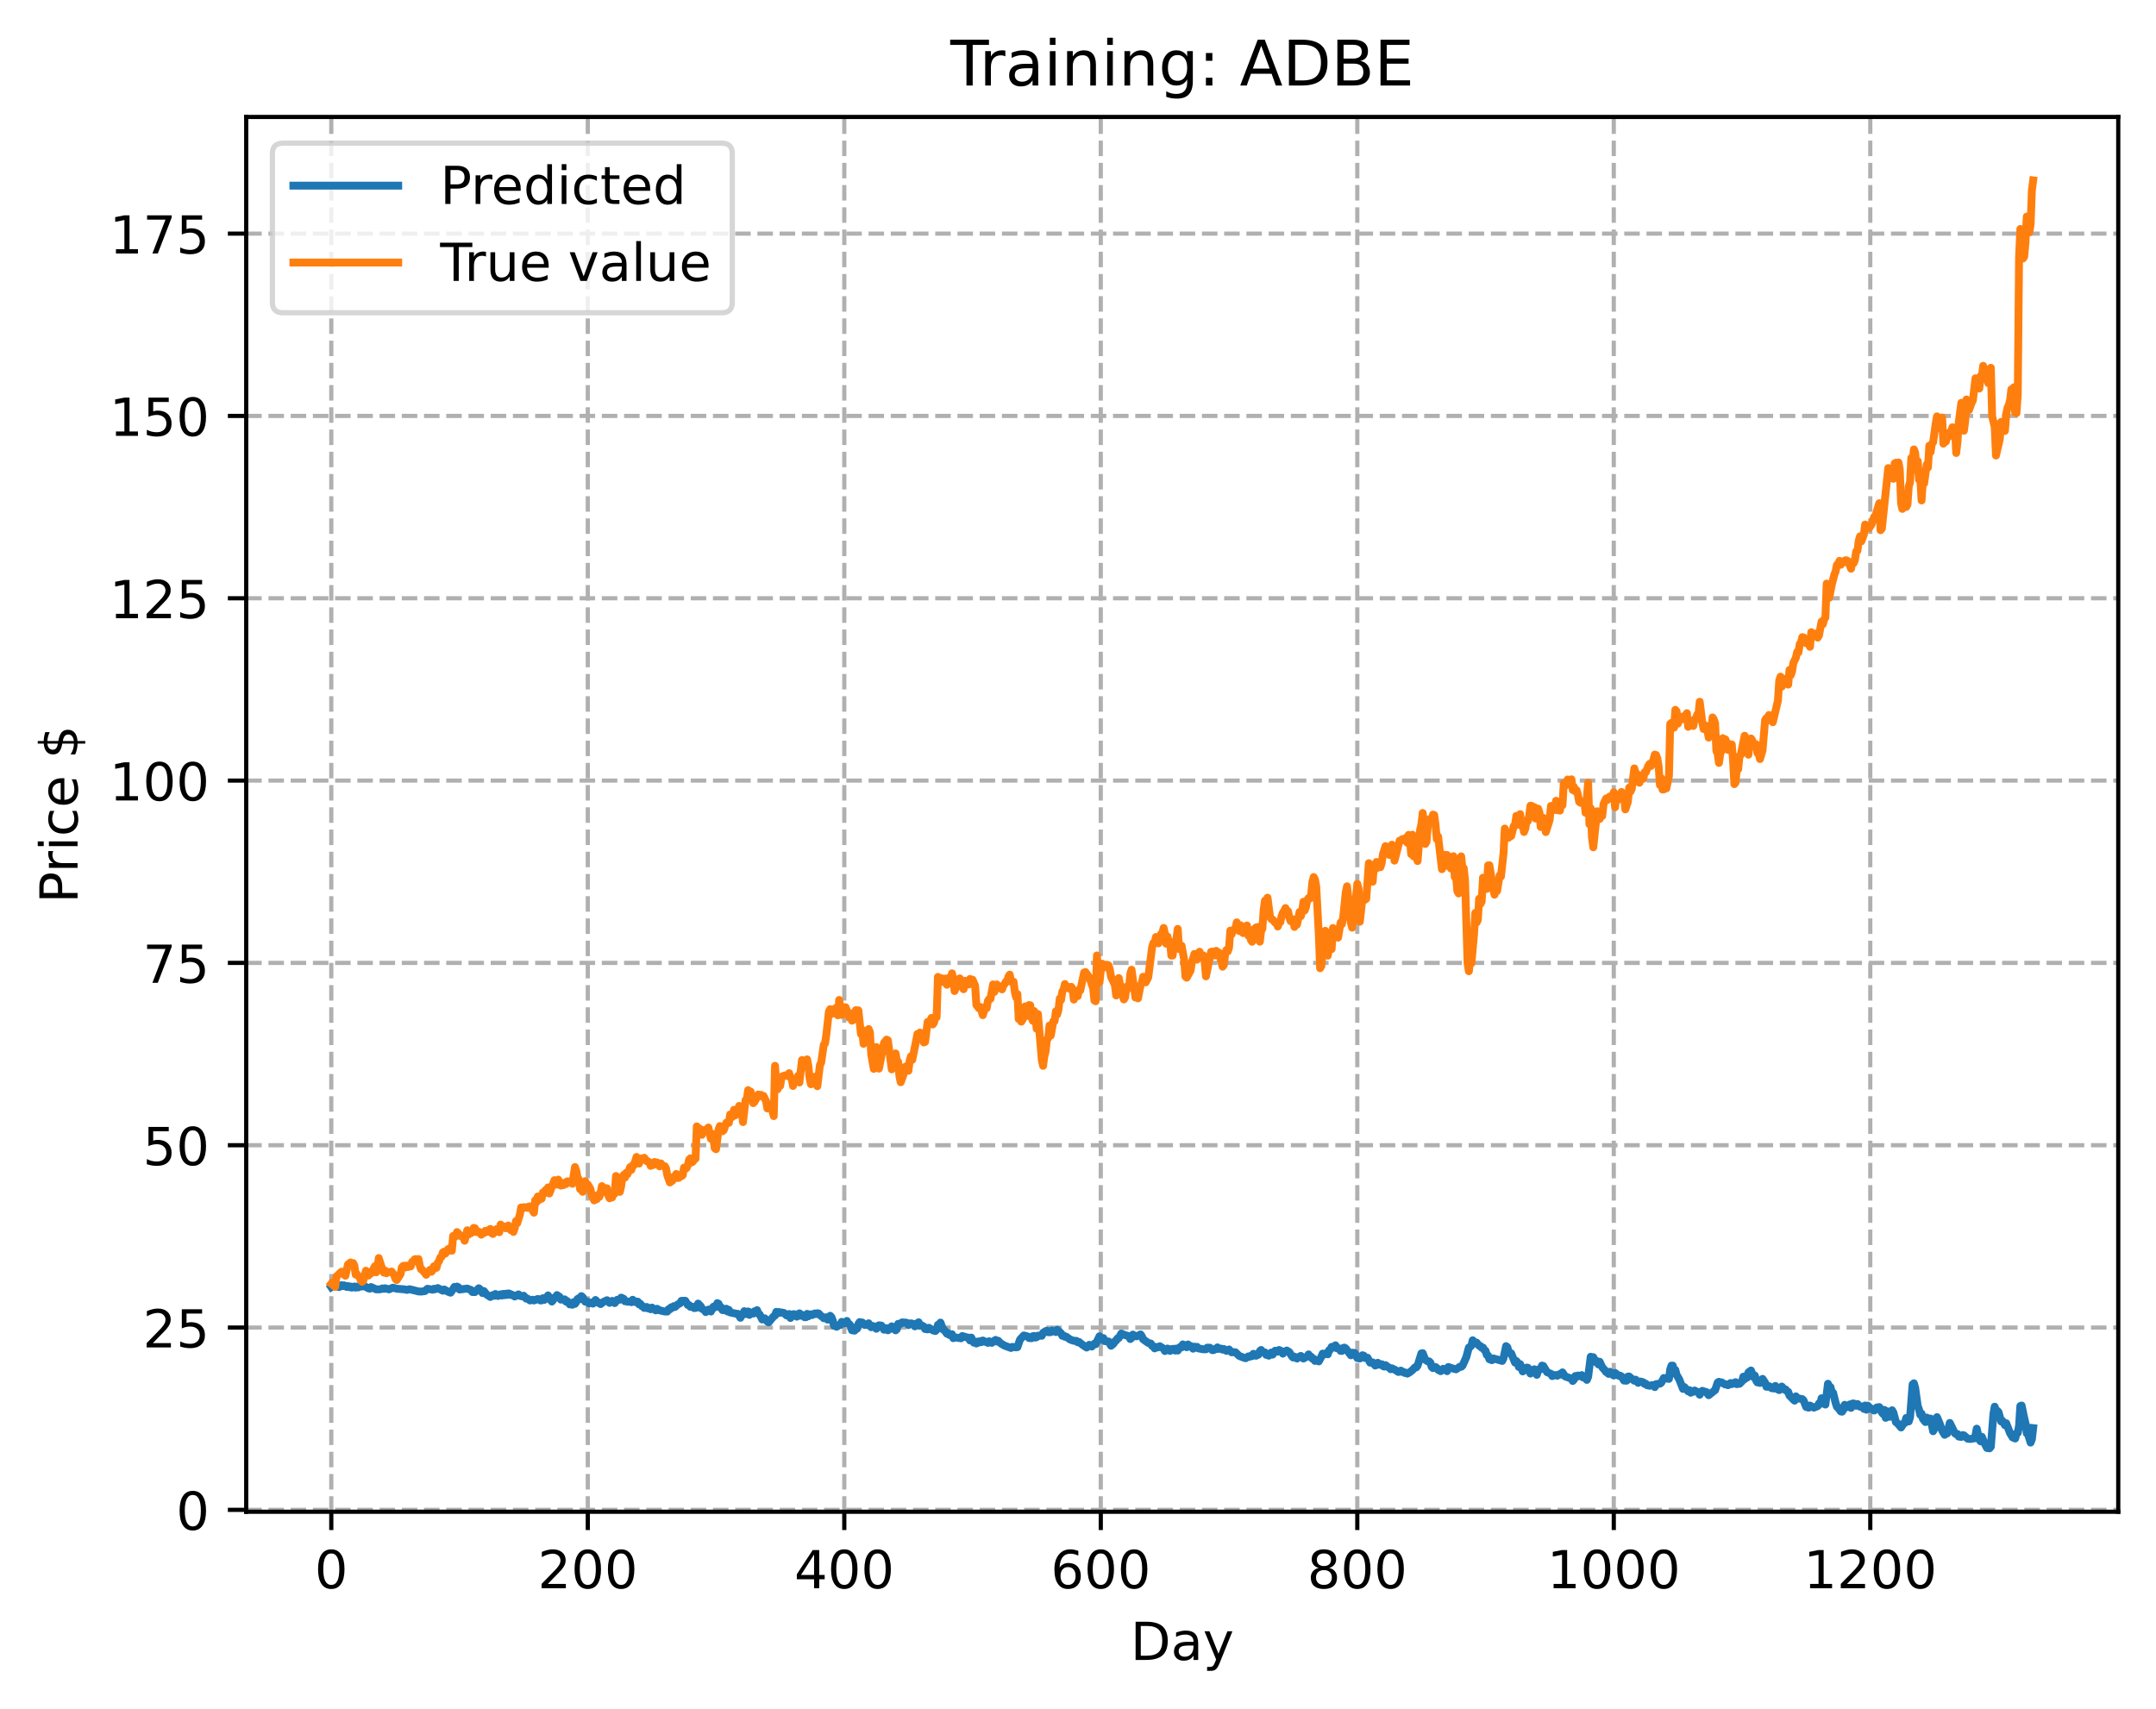 <?xml version="1.0" encoding="utf-8" standalone="no"?>
<!DOCTYPE svg PUBLIC "-//W3C//DTD SVG 1.1//EN"
  "http://www.w3.org/Graphics/SVG/1.1/DTD/svg11.dtd">
<!-- Created with matplotlib (https://matplotlib.org/) -->
<svg height="325.986pt" version="1.1" viewBox="0 0 411.286 325.986" width="411.286pt" xmlns="http://www.w3.org/2000/svg" xmlns:xlink="http://www.w3.org/1999/xlink">
 <defs>
  <style type="text/css">
*{stroke-linecap:butt;stroke-linejoin:round;}
  </style>
 </defs>
 <g id="figure_1">
  <g id="patch_1">
   <path d="M 0 325.986 
L 411.286 325.986 
L 411.286 0 
L 0 0 
z
" style="fill:#ffffff;"/>
  </g>
  <g id="axes_1">
   <g id="patch_2">
    <path d="M 46.966 288.43 
L 404.086 288.43 
L 404.086 22.318 
L 46.966 22.318 
z
" style="fill:#ffffff;"/>
   </g>
   <g id="matplotlib.axis_1">
    <g id="xtick_1">
     <g id="line2d_1">
      <path clip-path="url(#pb9660f1a06)" d="M 63.198 288.43 
L 63.198 22.318 
" style="fill:none;stroke:#b0b0b0;stroke-dasharray:2.96,1.28;stroke-dashoffset:0;stroke-width:0.8;"/>
     </g>
     <g id="line2d_2">
      <defs>
       <path d="M 0 0 
L 0 3.5 
" id="me46cfbe6f2" style="stroke:#000000;stroke-width:0.8;"/>
      </defs>
      <g>
       <use style="stroke:#000000;stroke-width:0.8;" x="63.198" xlink:href="#me46cfbe6f2" y="288.43"/>
      </g>
     </g>
     <g id="text_1">
      <!-- 0 -->
      <defs>
       <path d="M 31.781 66.406 
Q 24.172 66.406 20.328 58.906 
Q 16.5 51.422 16.5 36.375 
Q 16.5 21.391 20.328 13.891 
Q 24.172 6.391 31.781 6.391 
Q 39.453 6.391 43.281 13.891 
Q 47.125 21.391 47.125 36.375 
Q 47.125 51.422 43.281 58.906 
Q 39.453 66.406 31.781 66.406 
z
M 31.781 74.219 
Q 44.047 74.219 50.516 64.516 
Q 56.984 54.828 56.984 36.375 
Q 56.984 17.969 50.516 8.266 
Q 44.047 -1.422 31.781 -1.422 
Q 19.531 -1.422 13.062 8.266 
Q 6.594 17.969 6.594 36.375 
Q 6.594 54.828 13.062 64.516 
Q 19.531 74.219 31.781 74.219 
z
" id="DejaVuSans-48"/>
      </defs>
      <g transform="translate(60.017 303.029)scale(0.1 -0.1)">
       <use xlink:href="#DejaVuSans-48"/>
      </g>
     </g>
    </g>
    <g id="xtick_2">
     <g id="line2d_3">
      <path clip-path="url(#pb9660f1a06)" d="M 112.129 288.43 
L 112.129 22.318 
" style="fill:none;stroke:#b0b0b0;stroke-dasharray:2.96,1.28;stroke-dashoffset:0;stroke-width:0.8;"/>
     </g>
     <g id="line2d_4">
      <g>
       <use style="stroke:#000000;stroke-width:0.8;" x="112.129" xlink:href="#me46cfbe6f2" y="288.43"/>
      </g>
     </g>
     <g id="text_2">
      <!-- 200 -->
      <defs>
       <path d="M 19.188 8.297 
L 53.609 8.297 
L 53.609 0 
L 7.328 0 
L 7.328 8.297 
Q 12.938 14.109 22.625 23.891 
Q 32.328 33.688 34.812 36.531 
Q 39.547 41.844 41.422 45.531 
Q 43.312 49.219 43.312 52.781 
Q 43.312 58.594 39.234 62.25 
Q 35.156 65.922 28.609 65.922 
Q 23.969 65.922 18.812 64.312 
Q 13.672 62.703 7.812 59.422 
L 7.812 69.391 
Q 13.766 71.781 18.938 73 
Q 24.125 74.219 28.422 74.219 
Q 39.75 74.219 46.484 68.547 
Q 53.219 62.891 53.219 53.422 
Q 53.219 48.922 51.531 44.891 
Q 49.859 40.875 45.406 35.406 
Q 44.188 33.984 37.641 27.219 
Q 31.109 20.453 19.188 8.297 
z
" id="DejaVuSans-50"/>
      </defs>
      <g transform="translate(102.585 303.029)scale(0.1 -0.1)">
       <use xlink:href="#DejaVuSans-50"/>
       <use x="63.623" xlink:href="#DejaVuSans-48"/>
       <use x="127.246" xlink:href="#DejaVuSans-48"/>
      </g>
     </g>
    </g>
    <g id="xtick_3">
     <g id="line2d_5">
      <path clip-path="url(#pb9660f1a06)" d="M 161.06 288.43 
L 161.06 22.318 
" style="fill:none;stroke:#b0b0b0;stroke-dasharray:2.96,1.28;stroke-dashoffset:0;stroke-width:0.8;"/>
     </g>
     <g id="line2d_6">
      <g>
       <use style="stroke:#000000;stroke-width:0.8;" x="161.06" xlink:href="#me46cfbe6f2" y="288.43"/>
      </g>
     </g>
     <g id="text_3">
      <!-- 400 -->
      <defs>
       <path d="M 37.797 64.312 
L 12.891 25.391 
L 37.797 25.391 
z
M 35.203 72.906 
L 47.609 72.906 
L 47.609 25.391 
L 58.016 25.391 
L 58.016 17.188 
L 47.609 17.188 
L 47.609 0 
L 37.797 0 
L 37.797 17.188 
L 4.891 17.188 
L 4.891 26.703 
z
" id="DejaVuSans-52"/>
      </defs>
      <g transform="translate(151.516 303.029)scale(0.1 -0.1)">
       <use xlink:href="#DejaVuSans-52"/>
       <use x="63.623" xlink:href="#DejaVuSans-48"/>
       <use x="127.246" xlink:href="#DejaVuSans-48"/>
      </g>
     </g>
    </g>
    <g id="xtick_4">
     <g id="line2d_7">
      <path clip-path="url(#pb9660f1a06)" d="M 209.99 288.43 
L 209.99 22.318 
" style="fill:none;stroke:#b0b0b0;stroke-dasharray:2.96,1.28;stroke-dashoffset:0;stroke-width:0.8;"/>
     </g>
     <g id="line2d_8">
      <g>
       <use style="stroke:#000000;stroke-width:0.8;" x="209.99" xlink:href="#me46cfbe6f2" y="288.43"/>
      </g>
     </g>
     <g id="text_4">
      <!-- 600 -->
      <defs>
       <path d="M 33.016 40.375 
Q 26.375 40.375 22.484 35.828 
Q 18.609 31.297 18.609 23.391 
Q 18.609 15.531 22.484 10.953 
Q 26.375 6.391 33.016 6.391 
Q 39.656 6.391 43.531 10.953 
Q 47.406 15.531 47.406 23.391 
Q 47.406 31.297 43.531 35.828 
Q 39.656 40.375 33.016 40.375 
z
M 52.594 71.297 
L 52.594 62.312 
Q 48.875 64.062 45.094 64.984 
Q 41.312 65.922 37.594 65.922 
Q 27.828 65.922 22.672 59.328 
Q 17.531 52.734 16.797 39.406 
Q 19.672 43.656 24.016 45.922 
Q 28.375 48.188 33.594 48.188 
Q 44.578 48.188 50.953 41.516 
Q 57.328 34.859 57.328 23.391 
Q 57.328 12.156 50.688 5.359 
Q 44.047 -1.422 33.016 -1.422 
Q 20.359 -1.422 13.672 8.266 
Q 6.984 17.969 6.984 36.375 
Q 6.984 53.656 15.188 63.938 
Q 23.391 74.219 37.203 74.219 
Q 40.922 74.219 44.703 73.484 
Q 48.484 72.75 52.594 71.297 
z
" id="DejaVuSans-54"/>
      </defs>
      <g transform="translate(200.446 303.029)scale(0.1 -0.1)">
       <use xlink:href="#DejaVuSans-54"/>
       <use x="63.623" xlink:href="#DejaVuSans-48"/>
       <use x="127.246" xlink:href="#DejaVuSans-48"/>
      </g>
     </g>
    </g>
    <g id="xtick_5">
     <g id="line2d_9">
      <path clip-path="url(#pb9660f1a06)" d="M 258.921 288.43 
L 258.921 22.318 
" style="fill:none;stroke:#b0b0b0;stroke-dasharray:2.96,1.28;stroke-dashoffset:0;stroke-width:0.8;"/>
     </g>
     <g id="line2d_10">
      <g>
       <use style="stroke:#000000;stroke-width:0.8;" x="258.921" xlink:href="#me46cfbe6f2" y="288.43"/>
      </g>
     </g>
     <g id="text_5">
      <!-- 800 -->
      <defs>
       <path d="M 31.781 34.625 
Q 24.75 34.625 20.719 30.859 
Q 16.703 27.094 16.703 20.516 
Q 16.703 13.922 20.719 10.156 
Q 24.75 6.391 31.781 6.391 
Q 38.812 6.391 42.859 10.172 
Q 46.922 13.969 46.922 20.516 
Q 46.922 27.094 42.891 30.859 
Q 38.875 34.625 31.781 34.625 
z
M 21.922 38.812 
Q 15.578 40.375 12.031 44.719 
Q 8.5 49.078 8.5 55.328 
Q 8.5 64.062 14.719 69.141 
Q 20.953 74.219 31.781 74.219 
Q 42.672 74.219 48.875 69.141 
Q 55.078 64.062 55.078 55.328 
Q 55.078 49.078 51.531 44.719 
Q 48 40.375 41.703 38.812 
Q 48.828 37.156 52.797 32.312 
Q 56.781 27.484 56.781 20.516 
Q 56.781 9.906 50.312 4.234 
Q 43.844 -1.422 31.781 -1.422 
Q 19.734 -1.422 13.25 4.234 
Q 6.781 9.906 6.781 20.516 
Q 6.781 27.484 10.781 32.312 
Q 14.797 37.156 21.922 38.812 
z
M 18.312 54.391 
Q 18.312 48.734 21.844 45.562 
Q 25.391 42.391 31.781 42.391 
Q 38.141 42.391 41.719 45.562 
Q 45.312 48.734 45.312 54.391 
Q 45.312 60.062 41.719 63.234 
Q 38.141 66.406 31.781 66.406 
Q 25.391 66.406 21.844 63.234 
Q 18.312 60.062 18.312 54.391 
z
" id="DejaVuSans-56"/>
      </defs>
      <g transform="translate(249.377 303.029)scale(0.1 -0.1)">
       <use xlink:href="#DejaVuSans-56"/>
       <use x="63.623" xlink:href="#DejaVuSans-48"/>
       <use x="127.246" xlink:href="#DejaVuSans-48"/>
      </g>
     </g>
    </g>
    <g id="xtick_6">
     <g id="line2d_11">
      <path clip-path="url(#pb9660f1a06)" d="M 307.851 288.43 
L 307.851 22.318 
" style="fill:none;stroke:#b0b0b0;stroke-dasharray:2.96,1.28;stroke-dashoffset:0;stroke-width:0.8;"/>
     </g>
     <g id="line2d_12">
      <g>
       <use style="stroke:#000000;stroke-width:0.8;" x="307.851" xlink:href="#me46cfbe6f2" y="288.43"/>
      </g>
     </g>
     <g id="text_6">
      <!-- 1000 -->
      <defs>
       <path d="M 12.406 8.297 
L 28.516 8.297 
L 28.516 63.922 
L 10.984 60.406 
L 10.984 69.391 
L 28.422 72.906 
L 38.281 72.906 
L 38.281 8.297 
L 54.391 8.297 
L 54.391 0 
L 12.406 0 
z
" id="DejaVuSans-49"/>
      </defs>
      <g transform="translate(295.126 303.029)scale(0.1 -0.1)">
       <use xlink:href="#DejaVuSans-49"/>
       <use x="63.623" xlink:href="#DejaVuSans-48"/>
       <use x="127.246" xlink:href="#DejaVuSans-48"/>
       <use x="190.869" xlink:href="#DejaVuSans-48"/>
      </g>
     </g>
    </g>
    <g id="xtick_7">
     <g id="line2d_13">
      <path clip-path="url(#pb9660f1a06)" d="M 356.782 288.43 
L 356.782 22.318 
" style="fill:none;stroke:#b0b0b0;stroke-dasharray:2.96,1.28;stroke-dashoffset:0;stroke-width:0.8;"/>
     </g>
     <g id="line2d_14">
      <g>
       <use style="stroke:#000000;stroke-width:0.8;" x="356.782" xlink:href="#me46cfbe6f2" y="288.43"/>
      </g>
     </g>
     <g id="text_7">
      <!-- 1200 -->
      <g transform="translate(344.057 303.029)scale(0.1 -0.1)">
       <use xlink:href="#DejaVuSans-49"/>
       <use x="63.623" xlink:href="#DejaVuSans-50"/>
       <use x="127.246" xlink:href="#DejaVuSans-48"/>
       <use x="190.869" xlink:href="#DejaVuSans-48"/>
      </g>
     </g>
    </g>
    <g id="text_8">
     <!-- Day -->
     <defs>
      <path d="M 19.672 64.797 
L 19.672 8.109 
L 31.594 8.109 
Q 46.688 8.109 53.688 14.938 
Q 60.688 21.781 60.688 36.531 
Q 60.688 51.172 53.688 57.984 
Q 46.688 64.797 31.594 64.797 
z
M 9.812 72.906 
L 30.078 72.906 
Q 51.266 72.906 61.172 64.094 
Q 71.094 55.281 71.094 36.531 
Q 71.094 17.672 61.125 8.828 
Q 51.172 0 30.078 0 
L 9.812 0 
z
" id="DejaVuSans-68"/>
      <path d="M 34.281 27.484 
Q 23.391 27.484 19.188 25 
Q 14.984 22.516 14.984 16.5 
Q 14.984 11.719 18.141 8.906 
Q 21.297 6.109 26.703 6.109 
Q 34.188 6.109 38.703 11.406 
Q 43.219 16.703 43.219 25.484 
L 43.219 27.484 
z
M 52.203 31.203 
L 52.203 0 
L 43.219 0 
L 43.219 8.297 
Q 40.141 3.328 35.547 0.953 
Q 30.953 -1.422 24.312 -1.422 
Q 15.922 -1.422 10.953 3.297 
Q 6 8.016 6 15.922 
Q 6 25.141 12.172 29.828 
Q 18.359 34.516 30.609 34.516 
L 43.219 34.516 
L 43.219 35.406 
Q 43.219 41.609 39.141 45 
Q 35.062 48.391 27.688 48.391 
Q 23 48.391 18.547 47.266 
Q 14.109 46.141 10.016 43.891 
L 10.016 52.203 
Q 14.938 54.109 19.578 55.047 
Q 24.219 56 28.609 56 
Q 40.484 56 46.344 49.844 
Q 52.203 43.703 52.203 31.203 
z
" id="DejaVuSans-97"/>
      <path d="M 32.172 -5.078 
Q 28.375 -14.844 24.75 -17.812 
Q 21.141 -20.797 15.094 -20.797 
L 7.906 -20.797 
L 7.906 -13.281 
L 13.188 -13.281 
Q 16.891 -13.281 18.938 -11.516 
Q 21 -9.766 23.484 -3.219 
L 25.094 0.875 
L 2.984 54.688 
L 12.5 54.688 
L 29.594 11.922 
L 46.688 54.688 
L 56.203 54.688 
z
" id="DejaVuSans-121"/>
     </defs>
     <g transform="translate(215.652 316.707)scale(0.1 -0.1)">
      <use xlink:href="#DejaVuSans-68"/>
      <use x="77.002" xlink:href="#DejaVuSans-97"/>
      <use x="138.281" xlink:href="#DejaVuSans-121"/>
     </g>
    </g>
   </g>
   <g id="matplotlib.axis_2">
    <g id="ytick_1">
     <g id="line2d_15">
      <path clip-path="url(#pb9660f1a06)" d="M 46.966 288.071 
L 404.086 288.071 
" style="fill:none;stroke:#b0b0b0;stroke-dasharray:2.96,1.28;stroke-dashoffset:0;stroke-width:0.8;"/>
     </g>
     <g id="line2d_16">
      <defs>
       <path d="M 0 0 
L -3.5 0 
" id="m0ddc035a59" style="stroke:#000000;stroke-width:0.8;"/>
      </defs>
      <g>
       <use style="stroke:#000000;stroke-width:0.8;" x="46.966" xlink:href="#m0ddc035a59" y="288.071"/>
      </g>
     </g>
     <g id="text_9">
      <!-- 0 -->
      <g transform="translate(33.603 291.87)scale(0.1 -0.1)">
       <use xlink:href="#DejaVuSans-48"/>
      </g>
     </g>
    </g>
    <g id="ytick_2">
     <g id="line2d_17">
      <path clip-path="url(#pb9660f1a06)" d="M 46.966 253.286 
L 404.086 253.286 
" style="fill:none;stroke:#b0b0b0;stroke-dasharray:2.96,1.28;stroke-dashoffset:0;stroke-width:0.8;"/>
     </g>
     <g id="line2d_18">
      <g>
       <use style="stroke:#000000;stroke-width:0.8;" x="46.966" xlink:href="#m0ddc035a59" y="253.286"/>
      </g>
     </g>
     <g id="text_10">
      <!-- 25 -->
      <defs>
       <path d="M 10.797 72.906 
L 49.516 72.906 
L 49.516 64.594 
L 19.828 64.594 
L 19.828 46.734 
Q 21.969 47.469 24.109 47.828 
Q 26.266 48.188 28.422 48.188 
Q 40.625 48.188 47.75 41.5 
Q 54.891 34.812 54.891 23.391 
Q 54.891 11.625 47.562 5.094 
Q 40.234 -1.422 26.906 -1.422 
Q 22.312 -1.422 17.547 -0.641 
Q 12.797 0.141 7.719 1.703 
L 7.719 11.625 
Q 12.109 9.234 16.797 8.062 
Q 21.484 6.891 26.703 6.891 
Q 35.156 6.891 40.078 11.328 
Q 45.016 15.766 45.016 23.391 
Q 45.016 31 40.078 35.438 
Q 35.156 39.891 26.703 39.891 
Q 22.75 39.891 18.812 39.016 
Q 14.891 38.141 10.797 36.281 
z
" id="DejaVuSans-53"/>
      </defs>
      <g transform="translate(27.241 257.085)scale(0.1 -0.1)">
       <use xlink:href="#DejaVuSans-50"/>
       <use x="63.623" xlink:href="#DejaVuSans-53"/>
      </g>
     </g>
    </g>
    <g id="ytick_3">
     <g id="line2d_19">
      <path clip-path="url(#pb9660f1a06)" d="M 46.966 218.5 
L 404.086 218.5 
" style="fill:none;stroke:#b0b0b0;stroke-dasharray:2.96,1.28;stroke-dashoffset:0;stroke-width:0.8;"/>
     </g>
     <g id="line2d_20">
      <g>
       <use style="stroke:#000000;stroke-width:0.8;" x="46.966" xlink:href="#m0ddc035a59" y="218.5"/>
      </g>
     </g>
     <g id="text_11">
      <!-- 50 -->
      <g transform="translate(27.241 222.299)scale(0.1 -0.1)">
       <use xlink:href="#DejaVuSans-53"/>
       <use x="63.623" xlink:href="#DejaVuSans-48"/>
      </g>
     </g>
    </g>
    <g id="ytick_4">
     <g id="line2d_21">
      <path clip-path="url(#pb9660f1a06)" d="M 46.966 183.714 
L 404.086 183.714 
" style="fill:none;stroke:#b0b0b0;stroke-dasharray:2.96,1.28;stroke-dashoffset:0;stroke-width:0.8;"/>
     </g>
     <g id="line2d_22">
      <g>
       <use style="stroke:#000000;stroke-width:0.8;" x="46.966" xlink:href="#m0ddc035a59" y="183.714"/>
      </g>
     </g>
     <g id="text_12">
      <!-- 75 -->
      <defs>
       <path d="M 8.203 72.906 
L 55.078 72.906 
L 55.078 68.703 
L 28.609 0 
L 18.312 0 
L 43.219 64.594 
L 8.203 64.594 
z
" id="DejaVuSans-55"/>
      </defs>
      <g transform="translate(27.241 187.513)scale(0.1 -0.1)">
       <use xlink:href="#DejaVuSans-55"/>
       <use x="63.623" xlink:href="#DejaVuSans-53"/>
      </g>
     </g>
    </g>
    <g id="ytick_5">
     <g id="line2d_23">
      <path clip-path="url(#pb9660f1a06)" d="M 46.966 148.929 
L 404.086 148.929 
" style="fill:none;stroke:#b0b0b0;stroke-dasharray:2.96,1.28;stroke-dashoffset:0;stroke-width:0.8;"/>
     </g>
     <g id="line2d_24">
      <g>
       <use style="stroke:#000000;stroke-width:0.8;" x="46.966" xlink:href="#m0ddc035a59" y="148.929"/>
      </g>
     </g>
     <g id="text_13">
      <!-- 100 -->
      <g transform="translate(20.878 152.728)scale(0.1 -0.1)">
       <use xlink:href="#DejaVuSans-49"/>
       <use x="63.623" xlink:href="#DejaVuSans-48"/>
       <use x="127.246" xlink:href="#DejaVuSans-48"/>
      </g>
     </g>
    </g>
    <g id="ytick_6">
     <g id="line2d_25">
      <path clip-path="url(#pb9660f1a06)" d="M 46.966 114.143 
L 404.086 114.143 
" style="fill:none;stroke:#b0b0b0;stroke-dasharray:2.96,1.28;stroke-dashoffset:0;stroke-width:0.8;"/>
     </g>
     <g id="line2d_26">
      <g>
       <use style="stroke:#000000;stroke-width:0.8;" x="46.966" xlink:href="#m0ddc035a59" y="114.143"/>
      </g>
     </g>
     <g id="text_14">
      <!-- 125 -->
      <g transform="translate(20.878 117.942)scale(0.1 -0.1)">
       <use xlink:href="#DejaVuSans-49"/>
       <use x="63.623" xlink:href="#DejaVuSans-50"/>
       <use x="127.246" xlink:href="#DejaVuSans-53"/>
      </g>
     </g>
    </g>
    <g id="ytick_7">
     <g id="line2d_27">
      <path clip-path="url(#pb9660f1a06)" d="M 46.966 79.357 
L 404.086 79.357 
" style="fill:none;stroke:#b0b0b0;stroke-dasharray:2.96,1.28;stroke-dashoffset:0;stroke-width:0.8;"/>
     </g>
     <g id="line2d_28">
      <g>
       <use style="stroke:#000000;stroke-width:0.8;" x="46.966" xlink:href="#m0ddc035a59" y="79.357"/>
      </g>
     </g>
     <g id="text_15">
      <!-- 150 -->
      <g transform="translate(20.878 83.156)scale(0.1 -0.1)">
       <use xlink:href="#DejaVuSans-49"/>
       <use x="63.623" xlink:href="#DejaVuSans-53"/>
       <use x="127.246" xlink:href="#DejaVuSans-48"/>
      </g>
     </g>
    </g>
    <g id="ytick_8">
     <g id="line2d_29">
      <path clip-path="url(#pb9660f1a06)" d="M 46.966 44.572 
L 404.086 44.572 
" style="fill:none;stroke:#b0b0b0;stroke-dasharray:2.96,1.28;stroke-dashoffset:0;stroke-width:0.8;"/>
     </g>
     <g id="line2d_30">
      <g>
       <use style="stroke:#000000;stroke-width:0.8;" x="46.966" xlink:href="#m0ddc035a59" y="44.572"/>
      </g>
     </g>
     <g id="text_16">
      <!-- 175 -->
      <g transform="translate(20.878 48.371)scale(0.1 -0.1)">
       <use xlink:href="#DejaVuSans-49"/>
       <use x="63.623" xlink:href="#DejaVuSans-55"/>
       <use x="127.246" xlink:href="#DejaVuSans-53"/>
      </g>
     </g>
    </g>
    <g id="text_17">
     <!-- Price $ -->
     <defs>
      <path d="M 19.672 64.797 
L 19.672 37.406 
L 32.078 37.406 
Q 38.969 37.406 42.719 40.969 
Q 46.484 44.531 46.484 51.125 
Q 46.484 57.672 42.719 61.234 
Q 38.969 64.797 32.078 64.797 
z
M 9.812 72.906 
L 32.078 72.906 
Q 44.344 72.906 50.609 67.359 
Q 56.891 61.812 56.891 51.125 
Q 56.891 40.328 50.609 34.812 
Q 44.344 29.297 32.078 29.297 
L 19.672 29.297 
L 19.672 0 
L 9.812 0 
z
" id="DejaVuSans-80"/>
      <path d="M 41.109 46.297 
Q 39.594 47.172 37.812 47.578 
Q 36.031 48 33.891 48 
Q 26.266 48 22.188 43.047 
Q 18.109 38.094 18.109 28.812 
L 18.109 0 
L 9.078 0 
L 9.078 54.688 
L 18.109 54.688 
L 18.109 46.188 
Q 20.953 51.172 25.484 53.578 
Q 30.031 56 36.531 56 
Q 37.453 56 38.578 55.875 
Q 39.703 55.766 41.062 55.516 
z
" id="DejaVuSans-114"/>
      <path d="M 9.422 54.688 
L 18.406 54.688 
L 18.406 0 
L 9.422 0 
z
M 9.422 75.984 
L 18.406 75.984 
L 18.406 64.594 
L 9.422 64.594 
z
" id="DejaVuSans-105"/>
      <path d="M 48.781 52.594 
L 48.781 44.188 
Q 44.969 46.297 41.141 47.344 
Q 37.312 48.391 33.406 48.391 
Q 24.656 48.391 19.812 42.844 
Q 14.984 37.312 14.984 27.297 
Q 14.984 17.281 19.812 11.734 
Q 24.656 6.203 33.406 6.203 
Q 37.312 6.203 41.141 7.25 
Q 44.969 8.297 48.781 10.406 
L 48.781 2.094 
Q 45.016 0.344 40.984 -0.531 
Q 36.969 -1.422 32.422 -1.422 
Q 20.062 -1.422 12.781 6.344 
Q 5.516 14.109 5.516 27.297 
Q 5.516 40.672 12.859 48.328 
Q 20.219 56 33.016 56 
Q 37.156 56 41.109 55.141 
Q 45.062 54.297 48.781 52.594 
z
" id="DejaVuSans-99"/>
      <path d="M 56.203 29.594 
L 56.203 25.203 
L 14.891 25.203 
Q 15.484 15.922 20.484 11.062 
Q 25.484 6.203 34.422 6.203 
Q 39.594 6.203 44.453 7.469 
Q 49.312 8.734 54.109 11.281 
L 54.109 2.781 
Q 49.266 0.734 44.188 -0.344 
Q 39.109 -1.422 33.891 -1.422 
Q 20.797 -1.422 13.156 6.188 
Q 5.516 13.812 5.516 26.812 
Q 5.516 40.234 12.766 48.109 
Q 20.016 56 32.328 56 
Q 43.359 56 49.781 48.891 
Q 56.203 41.797 56.203 29.594 
z
M 47.219 32.234 
Q 47.125 39.594 43.094 43.984 
Q 39.062 48.391 32.422 48.391 
Q 24.906 48.391 20.391 44.141 
Q 15.875 39.891 15.188 32.172 
z
" id="DejaVuSans-101"/>
      <path id="DejaVuSans-32"/>
      <path d="M 33.797 -14.703 
L 28.906 -14.703 
L 28.859 0 
Q 23.734 0.094 18.609 1.188 
Q 13.484 2.297 8.297 4.5 
L 8.297 13.281 
Q 13.281 10.156 18.375 8.562 
Q 23.484 6.984 28.906 6.938 
L 28.906 29.203 
Q 18.109 30.953 13.203 35.156 
Q 8.297 39.359 8.297 46.688 
Q 8.297 54.641 13.625 59.219 
Q 18.953 63.812 28.906 64.5 
L 28.906 75.984 
L 33.797 75.984 
L 33.797 64.656 
Q 38.328 64.453 42.578 63.688 
Q 46.828 62.938 50.875 61.625 
L 50.875 53.078 
Q 46.828 55.125 42.547 56.25 
Q 38.281 57.375 33.797 57.562 
L 33.797 36.719 
Q 44.875 35.016 50.094 30.609 
Q 55.328 26.219 55.328 18.609 
Q 55.328 10.359 49.781 5.594 
Q 44.234 0.828 33.797 0.094 
z
M 28.906 37.594 
L 28.906 57.625 
Q 23.25 56.984 20.266 54.391 
Q 17.281 51.812 17.281 47.516 
Q 17.281 43.312 20.031 40.969 
Q 22.797 38.625 28.906 37.594 
z
M 33.797 28.219 
L 33.797 7.078 
Q 39.984 7.906 43.141 10.594 
Q 46.297 13.281 46.297 17.672 
Q 46.297 21.969 43.281 24.5 
Q 40.281 27.047 33.797 28.219 
z
" id="DejaVuSans-36"/>
     </defs>
     <g transform="translate(14.798 172.342)rotate(-90)scale(0.1 -0.1)">
      <use xlink:href="#DejaVuSans-80"/>
      <use x="58.553" xlink:href="#DejaVuSans-114"/>
      <use x="99.666" xlink:href="#DejaVuSans-105"/>
      <use x="127.449" xlink:href="#DejaVuSans-99"/>
      <use x="182.43" xlink:href="#DejaVuSans-101"/>
      <use x="243.953" xlink:href="#DejaVuSans-32"/>
      <use x="275.74" xlink:href="#DejaVuSans-36"/>
     </g>
    </g>
   </g>
   <g id="line2d_31">
    <path clip-path="url(#pb9660f1a06)" d="M 63.198 245.581 
L 63.688 245.244 
L 64.666 245.57 
L 65.156 245.201 
L 65.4 245.394 
L 65.645 245.233 
L 66.134 245.542 
L 66.379 245.374 
L 66.623 245.592 
L 66.868 245.455 
L 67.113 245.676 
L 67.602 245.453 
L 67.847 245.671 
L 68.091 245.471 
L 68.336 245.634 
L 68.825 245.316 
L 69.07 245.471 
L 69.315 245.276 
L 70.293 245.816 
L 70.538 245.873 
L 70.783 245.557 
L 71.761 246.004 
L 72.495 246.002 
L 72.984 245.818 
L 73.229 245.918 
L 73.474 245.792 
L 74.208 246.006 
L 74.942 245.681 
L 75.676 245.88 
L 77.144 246.002 
L 77.633 246.108 
L 78.122 245.976 
L 79.835 246.401 
L 80.324 246.427 
L 81.058 246.333 
L 81.547 245.888 
L 82.526 246.07 
L 82.771 245.89 
L 83.015 245.984 
L 83.505 245.753 
L 84.483 246.261 
L 84.728 246.024 
L 85.462 246.451 
L 85.951 246.636 
L 86.44 245.951 
L 86.685 245.533 
L 86.93 245.597 
L 87.174 245.471 
L 87.419 245.58 
L 87.664 246.033 
L 89.132 245.852 
L 89.866 246.129 
L 90.11 246.51 
L 90.599 246.521 
L 91.333 245.793 
L 91.578 245.975 
L 92.067 246.719 
L 92.312 246.331 
L 92.801 246.957 
L 93.535 247.453 
L 94.025 247.086 
L 94.269 247.241 
L 94.514 246.883 
L 95.003 247.266 
L 95.493 246.945 
L 95.737 247.181 
L 95.982 246.867 
L 96.227 247.113 
L 96.471 246.83 
L 96.716 247.075 
L 96.96 246.775 
L 97.205 246.826 
L 97.45 247.083 
L 97.694 247.029 
L 98.184 247.365 
L 98.918 246.958 
L 99.162 247.235 
L 99.652 247.353 
L 99.896 247.215 
L 100.386 247.771 
L 100.63 247.766 
L 101.12 248.123 
L 101.609 247.982 
L 101.854 248.121 
L 102.587 247.834 
L 102.832 247.887 
L 103.077 248.119 
L 103.321 248.109 
L 103.566 247.689 
L 103.811 248.026 
L 104.055 247.635 
L 104.3 247.594 
L 104.545 247.158 
L 105.034 248.032 
L 105.279 248.333 
L 105.523 248.042 
L 105.768 247.574 
L 106.013 247.441 
L 106.257 247.095 
L 106.747 247.434 
L 106.991 247.96 
L 107.725 247.911 
L 107.97 248.34 
L 108.215 248.248 
L 108.704 248.879 
L 108.948 248.678 
L 109.193 248.939 
L 109.438 248.431 
L 109.682 248.772 
L 109.927 248.423 
L 110.172 247.841 
L 110.416 247.691 
L 110.661 247.869 
L 110.906 247.289 
L 111.15 247.493 
L 111.64 248.349 
L 112.129 248.369 
L 112.374 248.685 
L 112.863 248.52 
L 113.108 248.727 
L 113.352 248.546 
L 113.597 248.03 
L 114.086 248.519 
L 114.575 248.812 
L 115.065 248.424 
L 115.799 248.072 
L 116.288 248.578 
L 116.777 248.203 
L 117.267 248.621 
L 117.756 247.983 
L 118.245 247.976 
L 118.49 247.58 
L 118.979 247.802 
L 119.224 248.278 
L 119.469 248.255 
L 119.713 248.37 
L 120.203 248.333 
L 120.447 248.455 
L 120.692 247.986 
L 121.181 248.432 
L 121.426 248.329 
L 121.67 248.352 
L 121.915 248.864 
L 122.16 248.76 
L 122.404 249.184 
L 122.649 249.227 
L 122.894 249.551 
L 123.138 249.526 
L 123.383 249.361 
L 123.628 249.644 
L 123.872 249.574 
L 124.117 249.797 
L 124.362 249.478 
L 125.096 250.016 
L 125.34 249.713 
L 125.83 250.006 
L 126.808 250.224 
L 127.297 250.236 
L 127.542 249.786 
L 127.787 249.814 
L 128.031 249.428 
L 128.276 249.51 
L 128.521 249.208 
L 128.765 249.359 
L 129.255 248.908 
L 129.744 248.641 
L 129.989 248.196 
L 130.723 248.176 
L 131.212 248.986 
L 131.457 249.001 
L 131.701 249.336 
L 132.191 249.317 
L 132.435 249.582 
L 132.924 249.497 
L 133.169 248.715 
L 133.658 249.2 
L 133.903 249.714 
L 134.392 249.955 
L 134.637 250.339 
L 135.126 249.875 
L 135.371 249.823 
L 135.616 250.232 
L 136.105 249.299 
L 136.35 249.436 
L 136.594 249.298 
L 136.839 248.631 
L 137.084 248.744 
L 137.328 249.432 
L 137.573 249.423 
L 137.818 249.955 
L 138.062 249.992 
L 138.551 249.696 
L 138.796 250.23 
L 139.041 249.919 
L 139.285 250.407 
L 140.509 250.659 
L 140.753 250.672 
L 141.243 251.426 
L 141.487 250.954 
L 141.732 250.832 
L 141.977 250.163 
L 142.221 250.701 
L 142.466 250.696 
L 142.711 250.219 
L 142.955 250.877 
L 143.2 250.397 
L 143.689 250.616 
L 143.934 250.185 
L 144.178 250.333 
L 144.423 249.966 
L 144.668 250.672 
L 144.912 250.775 
L 145.402 251.75 
L 145.646 251.557 
L 145.891 251.523 
L 146.38 252.147 
L 146.625 252.297 
L 147.604 251.122 
L 147.848 250.996 
L 148.093 250.289 
L 148.338 250.573 
L 148.582 250.321 
L 148.827 250.477 
L 149.072 250.407 
L 149.561 250.51 
L 150.05 250.986 
L 150.295 250.938 
L 150.539 250.708 
L 150.784 251.467 
L 151.273 250.746 
L 151.518 250.74 
L 152.007 251.211 
L 152.252 251.075 
L 152.497 250.574 
L 152.741 250.724 
L 152.986 251.068 
L 153.231 250.952 
L 153.475 251.309 
L 153.72 251.326 
L 153.965 250.677 
L 154.209 251.133 
L 154.699 250.762 
L 154.943 250.907 
L 155.433 250.592 
L 155.677 250.72 
L 155.922 250.554 
L 156.166 250.6 
L 156.656 251.116 
L 156.9 251.232 
L 157.145 251.514 
L 157.634 251.322 
L 157.879 251.777 
L 158.124 251.764 
L 158.368 251.043 
L 158.613 251.297 
L 158.858 251.945 
L 159.102 252.945 
L 159.347 252.746 
L 159.592 253.14 
L 160.081 252.819 
L 160.326 252.806 
L 160.57 252.202 
L 160.815 252.453 
L 161.06 252.496 
L 161.304 252.372 
L 161.549 252.028 
L 161.794 252.522 
L 162.038 252.637 
L 162.283 252.986 
L 162.527 253.809 
L 163.017 253.884 
L 163.261 253.608 
L 163.506 253.502 
L 163.751 252.586 
L 163.995 252.242 
L 164.24 252.611 
L 164.485 252.322 
L 164.974 252.798 
L 165.219 252.672 
L 165.463 252.821 
L 165.708 252.479 
L 166.197 253.229 
L 166.442 252.989 
L 166.931 253.101 
L 167.176 253.521 
L 167.665 252.856 
L 168.154 252.923 
L 168.644 253.702 
L 168.888 253.637 
L 169.133 253.408 
L 169.378 253.814 
L 169.622 253.594 
L 169.867 253.542 
L 170.112 253.055 
L 170.846 253.819 
L 171.09 253.604 
L 171.335 252.583 
L 171.824 252.576 
L 172.069 252.306 
L 172.803 252.348 
L 173.048 252.407 
L 173.292 252.825 
L 173.782 252.482 
L 174.271 252.61 
L 174.515 253.062 
L 174.76 252.598 
L 175.249 252.284 
L 175.494 252.943 
L 175.739 252.839 
L 176.228 253.096 
L 176.473 253.57 
L 176.962 253.637 
L 177.207 253.329 
L 177.941 253.811 
L 178.43 253.951 
L 178.675 253.694 
L 178.919 252.766 
L 179.164 252.651 
L 179.409 252.344 
L 179.898 253.655 
L 180.142 253.75 
L 180.632 254.457 
L 180.876 254.35 
L 181.121 254.714 
L 181.61 254.566 
L 181.855 255.314 
L 182.1 255.144 
L 183.323 255.344 
L 183.568 254.903 
L 184.302 255.135 
L 184.791 255.234 
L 185.036 255.748 
L 185.28 255.201 
L 185.77 256.174 
L 186.014 256.003 
L 186.259 256.332 
L 186.503 255.967 
L 186.748 256.158 
L 186.993 255.877 
L 187.237 256.067 
L 187.482 255.76 
L 188.461 256.215 
L 188.705 255.902 
L 189.195 256.21 
L 189.684 255.798 
L 189.929 255.647 
L 190.173 255.961 
L 190.418 255.806 
L 190.907 256.316 
L 191.641 256.74 
L 192.864 257.189 
L 193.109 256.977 
L 193.843 257.076 
L 194.088 257.023 
L 194.577 255.592 
L 195.066 255.056 
L 195.311 254.797 
L 196.045 254.992 
L 196.29 255.283 
L 196.779 255.322 
L 197.024 254.933 
L 197.268 254.883 
L 197.513 255.201 
L 197.758 255.123 
L 198.002 254.838 
L 198.736 254.859 
L 198.981 254.291 
L 199.47 253.97 
L 199.715 253.891 
L 199.959 254.187 
L 200.449 254.166 
L 200.693 253.848 
L 201.427 254.148 
L 201.672 253.72 
L 202.406 254.379 
L 202.651 254.864 
L 202.895 254.815 
L 203.14 255.048 
L 203.385 255.022 
L 204.118 255.561 
L 204.852 255.823 
L 205.342 255.83 
L 205.586 256.098 
L 205.831 256.036 
L 206.565 256.624 
L 207.299 257.106 
L 207.788 256.582 
L 208.278 256.911 
L 208.767 256.361 
L 209.012 256.468 
L 209.746 254.946 
L 209.99 255.486 
L 210.235 255.592 
L 210.479 255.295 
L 210.724 255.874 
L 211.458 255.945 
L 211.947 256.765 
L 212.437 256.354 
L 212.681 255.898 
L 212.926 255.768 
L 213.171 255.355 
L 213.415 255.296 
L 213.905 254.426 
L 214.639 254.74 
L 215.373 254.943 
L 215.617 255.481 
L 215.862 255.275 
L 216.106 254.635 
L 216.596 254.937 
L 216.84 254.968 
L 217.574 254.598 
L 217.819 254.944 
L 218.064 255.523 
L 219.042 256.229 
L 219.532 256.336 
L 219.776 256.79 
L 220.021 256.869 
L 220.266 257.269 
L 220.51 256.977 
L 220.755 257.093 
L 221 257.045 
L 221.244 256.856 
L 221.978 257.318 
L 222.223 257.767 
L 222.467 257.619 
L 222.712 257.292 
L 222.957 257.395 
L 223.201 257.745 
L 223.446 257.414 
L 223.935 257.341 
L 224.18 257.683 
L 224.425 257.292 
L 224.669 257.683 
L 225.159 256.97 
L 225.403 257.072 
L 225.648 256.499 
L 226.382 257.048 
L 226.627 256.516 
L 226.871 256.842 
L 227.116 256.789 
L 227.605 257.325 
L 227.85 256.937 
L 228.094 257.069 
L 228.339 256.97 
L 228.584 257.261 
L 229.562 257.441 
L 230.052 257.438 
L 230.296 257.125 
L 230.786 257.127 
L 231.275 257.603 
L 231.52 257.584 
L 231.764 257.388 
L 232.009 257.412 
L 232.254 257.069 
L 232.498 257.36 
L 232.988 257.312 
L 233.232 257.506 
L 233.477 257.385 
L 233.966 257.736 
L 234.455 257.47 
L 234.945 258.01 
L 235.434 257.98 
L 235.679 258.011 
L 236.413 258.71 
L 237.391 259.079 
L 237.636 259.138 
L 238.125 258.794 
L 238.37 258.869 
L 238.615 258.671 
L 238.859 258.742 
L 239.104 258.295 
L 239.593 258.674 
L 240.082 258.446 
L 240.327 257.791 
L 240.572 257.564 
L 240.816 257.941 
L 241.306 258.033 
L 241.55 258.504 
L 241.795 258.509 
L 242.04 258.665 
L 242.284 258.474 
L 242.529 258.054 
L 242.774 258.454 
L 243.263 257.705 
L 243.752 257.889 
L 243.997 257.569 
L 244.486 257.786 
L 244.731 258.271 
L 244.976 257.952 
L 245.22 257.885 
L 245.465 257.673 
L 245.954 257.977 
L 246.443 258.759 
L 246.688 259.009 
L 246.933 258.839 
L 247.422 259.204 
L 247.911 258.805 
L 248.156 258.7 
L 248.645 259.2 
L 249.379 258.79 
L 249.624 258.409 
L 249.869 258.862 
L 250.113 258.851 
L 250.358 259.234 
L 250.603 259.237 
L 250.847 259.658 
L 251.337 259.547 
L 251.581 259.744 
L 252.07 258.838 
L 252.315 258.259 
L 252.56 258.445 
L 253.049 258.155 
L 253.294 258.391 
L 253.538 257.614 
L 253.783 257.476 
L 254.028 256.976 
L 254.272 256.952 
L 254.517 257.068 
L 254.762 256.68 
L 255.006 257.237 
L 255.496 257.272 
L 255.74 257.746 
L 255.985 257.751 
L 256.23 257.185 
L 256.474 257.114 
L 256.719 257.265 
L 257.697 258.583 
L 257.942 258.086 
L 258.431 258.136 
L 258.921 259.109 
L 259.41 259.191 
L 259.655 259.016 
L 259.899 258.569 
L 260.144 258.647 
L 260.389 259.088 
L 260.878 259.05 
L 261.367 259.986 
L 261.857 259.935 
L 262.346 260.539 
L 262.591 260.397 
L 262.835 260.011 
L 263.08 260.377 
L 263.569 260.28 
L 263.814 260.623 
L 264.058 260.74 
L 264.303 260.455 
L 264.792 260.83 
L 265.037 260.955 
L 265.282 261.232 
L 265.526 261.067 
L 266.26 261.43 
L 266.75 261.764 
L 266.994 261.721 
L 267.239 261.503 
L 267.484 261.752 
L 267.728 261.749 
L 267.973 261.956 
L 268.218 261.902 
L 268.462 262.086 
L 268.952 261.8 
L 269.441 261.4 
L 269.93 260.878 
L 270.175 260.895 
L 270.419 260.567 
L 271.153 258.21 
L 271.398 258.173 
L 271.887 259.431 
L 272.377 259.745 
L 272.621 259.742 
L 272.866 259.975 
L 273.111 260.796 
L 273.355 261.025 
L 273.6 260.841 
L 273.845 260.811 
L 274.089 260.986 
L 274.334 261.347 
L 274.823 261.615 
L 275.313 261.149 
L 276.046 261.61 
L 276.291 260.813 
L 277.27 261.147 
L 277.759 261.263 
L 278.493 260.753 
L 278.738 260.782 
L 278.982 260.57 
L 279.472 259.483 
L 279.716 258.927 
L 280.206 257.097 
L 280.45 256.981 
L 280.695 256.712 
L 280.94 255.716 
L 281.429 256.278 
L 281.673 256.155 
L 282.163 256.765 
L 282.407 256.81 
L 282.652 257.147 
L 282.897 257.113 
L 283.141 257.543 
L 283.386 257.716 
L 283.631 258.524 
L 283.875 258.642 
L 284.12 259.332 
L 284.609 259.515 
L 284.854 259.173 
L 286.567 259.659 
L 286.811 259.146 
L 287.301 256.834 
L 287.545 257.034 
L 287.79 257.841 
L 288.034 258.198 
L 288.279 258.209 
L 289.013 259.981 
L 289.258 259.666 
L 289.502 259.972 
L 289.747 260.814 
L 289.992 260.269 
L 290.481 261.66 
L 290.97 261.325 
L 291.215 260.928 
L 291.46 260.954 
L 291.949 262.07 
L 292.194 261.633 
L 292.438 261.586 
L 292.683 261.244 
L 293.172 262.311 
L 293.417 261.519 
L 293.661 261.197 
L 293.906 261.233 
L 294.151 260.547 
L 294.395 260.611 
L 295.129 261.808 
L 295.863 262.116 
L 296.108 262.551 
L 296.353 262.336 
L 296.597 262.424 
L 296.842 262.341 
L 297.087 262.482 
L 297.576 262.14 
L 297.821 262.272 
L 298.065 261.841 
L 298.555 262.601 
L 299.778 263.047 
L 300.022 263.484 
L 300.267 263.207 
L 300.512 262.533 
L 300.756 262.681 
L 301.001 262.445 
L 301.246 262.567 
L 301.735 262.361 
L 301.98 262.812 
L 302.224 262.661 
L 302.714 263.28 
L 302.958 262.688 
L 303.448 258.856 
L 303.692 259.3 
L 303.937 258.939 
L 304.426 259.885 
L 304.671 259.701 
L 304.916 260.316 
L 305.16 259.815 
L 305.649 260.876 
L 306.139 261.419 
L 306.383 261.771 
L 306.628 261.89 
L 306.873 262.134 
L 307.117 261.727 
L 307.607 262.262 
L 307.851 262.444 
L 308.096 261.945 
L 308.83 262.506 
L 309.075 262.474 
L 309.319 262.61 
L 309.809 263.407 
L 310.298 263.431 
L 310.543 262.646 
L 310.787 262.631 
L 311.277 263.075 
L 311.766 263.438 
L 312.01 263.23 
L 312.255 263.456 
L 312.5 263.839 
L 312.989 263.588 
L 313.478 263.741 
L 313.723 264.041 
L 313.968 264.012 
L 314.212 264.292 
L 314.702 264.396 
L 315.191 264.262 
L 315.436 264.362 
L 315.68 264.652 
L 315.925 264.081 
L 316.659 263.996 
L 316.904 263.819 
L 317.393 262.912 
L 318.371 263.087 
L 318.616 261.267 
L 318.861 260.549 
L 319.105 260.553 
L 319.35 261.522 
L 319.595 261.383 
L 319.839 262.332 
L 320.329 263.156 
L 321.063 265.004 
L 321.307 264.632 
L 322.041 265.46 
L 322.286 265.23 
L 322.531 265.729 
L 322.775 265.455 
L 323.02 265.545 
L 323.265 265.297 
L 323.998 265.695 
L 324.243 266.107 
L 324.488 265.555 
L 324.732 265.36 
L 325.222 265.53 
L 325.466 265.573 
L 325.956 266.196 
L 326.69 265.602 
L 327.179 265.227 
L 327.668 263.777 
L 327.913 263.639 
L 328.158 263.781 
L 328.402 263.744 
L 329.136 264.16 
L 329.381 264.138 
L 329.625 264.285 
L 329.87 264.164 
L 330.115 263.883 
L 330.359 264.077 
L 330.604 263.874 
L 330.849 263.984 
L 331.093 263.712 
L 331.338 264.093 
L 331.583 263.986 
L 331.827 264.024 
L 332.317 263.543 
L 332.561 262.667 
L 332.806 263.143 
L 333.051 262.523 
L 333.295 262.842 
L 333.54 261.848 
L 334.029 261.482 
L 334.519 262.743 
L 334.763 262.45 
L 335.008 263.395 
L 335.252 263.761 
L 335.497 263.609 
L 335.742 263.863 
L 335.986 263.61 
L 336.231 263.079 
L 336.72 263.818 
L 336.965 264.587 
L 337.21 264.592 
L 337.454 264.465 
L 337.699 264.589 
L 337.944 264.849 
L 338.433 264.928 
L 338.678 264.425 
L 339.167 265.107 
L 339.412 265.219 
L 339.656 265.057 
L 339.901 264.545 
L 340.39 265.122 
L 340.635 265.104 
L 340.88 265.436 
L 341.124 265.546 
L 341.369 266.265 
L 342.103 267.022 
L 342.347 267.237 
L 342.592 266.415 
L 342.837 266.77 
L 343.815 266.947 
L 344.06 267.198 
L 344.549 268.439 
L 345.039 268.58 
L 345.283 268.166 
L 346.017 268.572 
L 346.751 268.267 
L 346.996 267.765 
L 347.24 267.872 
L 347.485 266.782 
L 347.974 267.83 
L 348.219 267.982 
L 348.708 264.008 
L 348.953 264.548 
L 349.198 264.65 
L 349.442 265.657 
L 349.687 265.732 
L 350.176 267.683 
L 350.421 268.42 
L 350.666 268.624 
L 351.155 269.3 
L 351.4 269.343 
L 351.644 268.952 
L 351.889 268.029 
L 352.134 268.518 
L 352.378 268.365 
L 352.623 268.449 
L 352.868 267.957 
L 353.112 268.617 
L 353.357 267.795 
L 353.601 267.769 
L 354.091 268.212 
L 354.335 267.874 
L 354.825 268.392 
L 355.314 268.349 
L 355.559 268.807 
L 355.803 268.162 
L 356.048 268.967 
L 356.293 268.191 
L 356.782 268.65 
L 357.516 269.12 
L 357.761 268.99 
L 358.005 268.546 
L 358.495 268.461 
L 358.739 268.777 
L 358.984 269.508 
L 359.228 269.788 
L 359.473 269.005 
L 359.718 270.516 
L 359.962 269.252 
L 360.207 270.156 
L 360.452 270.322 
L 360.696 269.318 
L 360.941 269.071 
L 361.186 269.499 
L 361.675 271.349 
L 361.92 271.492 
L 362.654 272.356 
L 363.143 271.569 
L 363.388 271.493 
L 363.632 270.545 
L 364.122 271.198 
L 364.366 270.425 
L 364.856 264.144 
L 365.1 263.92 
L 365.345 264.772 
L 365.834 268.272 
L 366.079 268.926 
L 366.323 269.945 
L 366.568 269.711 
L 366.813 270.701 
L 367.302 271.317 
L 367.547 270.459 
L 367.791 271.215 
L 368.036 271.286 
L 368.281 270.651 
L 368.77 273.071 
L 369.015 272.594 
L 369.259 271.754 
L 369.504 270.38 
L 369.993 271.534 
L 370.483 272.947 
L 370.972 273.757 
L 371.216 273.155 
L 371.461 273.49 
L 371.95 271.486 
L 372.929 273.479 
L 373.174 273.643 
L 373.418 273.604 
L 373.663 274.095 
L 374.152 274.157 
L 374.397 273.805 
L 374.642 273.855 
L 375.376 274.505 
L 375.865 274.548 
L 376.599 274.437 
L 376.844 273.883 
L 377.088 272.581 
L 377.577 274.691 
L 377.822 274.998 
L 378.067 274.136 
L 378.556 275.322 
L 379.045 276.273 
L 379.535 276.334 
L 379.779 276.03 
L 380.269 269.801 
L 380.513 268.386 
L 380.758 269.41 
L 381.003 269.162 
L 381.247 269.42 
L 381.737 271.204 
L 381.981 271.074 
L 382.471 271.92 
L 382.715 271.547 
L 383.449 273.452 
L 383.938 274.249 
L 384.428 274.458 
L 384.672 273.449 
L 384.917 273.385 
L 385.162 272.009 
L 385.406 268.255 
L 385.651 268.165 
L 386.14 270.515 
L 386.385 271.505 
L 386.63 273.471 
L 386.874 273.669 
L 387.364 275.239 
L 387.608 274.6 
L 387.853 272.475 
L 387.853 272.475 
" style="fill:none;stroke:#1f77b4;stroke-linecap:square;stroke-width:1.5;"/>
   </g>
   <g id="line2d_32">
    <path clip-path="url(#pb9660f1a06)" d="M 63.198 244.923 
L 63.932 245.521 
L 64.177 243.518 
L 64.422 243.351 
L 64.911 242.836 
L 65.156 242.641 
L 65.4 242.655 
L 65.645 243.17 
L 65.89 243.406 
L 66.379 241.25 
L 66.868 240.874 
L 67.113 241.111 
L 67.357 240.985 
L 67.602 241.458 
L 67.847 243.184 
L 68.091 243.1 
L 68.336 243.462 
L 68.581 243.601 
L 68.825 244.297 
L 69.07 244.561 
L 69.315 244.339 
L 69.804 242.446 
L 70.293 243.365 
L 70.538 242.947 
L 70.783 242.961 
L 71.517 241.584 
L 71.761 242.752 
L 72.006 241.987 
L 72.251 240.025 
L 72.74 241.584 
L 73.229 242.808 
L 73.474 242.432 
L 73.718 242.933 
L 73.963 242.683 
L 74.452 242.711 
L 74.697 242.599 
L 75.186 243.226 
L 75.431 243.991 
L 75.676 244.227 
L 76.41 243.086 
L 76.654 241.82 
L 76.899 241.542 
L 77.144 241.486 
L 77.388 241.82 
L 77.633 241.472 
L 77.878 241.723 
L 78.367 241.598 
L 78.611 240.749 
L 78.856 240.735 
L 79.101 240.262 
L 79.345 240.22 
L 79.59 240.429 
L 79.835 240.22 
L 80.079 241.5 
L 80.324 242.182 
L 80.569 242.293 
L 81.303 243.226 
L 81.547 242.655 
L 81.792 242.641 
L 82.037 242.265 
L 82.281 242.655 
L 82.526 242.377 
L 82.771 241.598 
L 83.26 241.904 
L 83.505 240.93 
L 83.749 240.638 
L 83.994 239.914 
L 84.239 239.789 
L 84.483 238.954 
L 84.728 238.815 
L 84.972 239.177 
L 85.462 238.328 
L 85.706 238.62 
L 85.951 238.036 
L 86.196 238.634 
L 86.44 235.809 
L 86.685 236.004 
L 86.93 235.907 
L 87.174 235.072 
L 87.908 235.851 
L 88.153 235.823 
L 88.398 236.171 
L 88.642 236.728 
L 89.132 234.724 
L 89.376 235.545 
L 89.621 235.016 
L 89.866 235.281 
L 90.11 235.002 
L 90.355 234.279 
L 90.599 234.334 
L 90.844 235.072 
L 91.333 234.988 
L 91.823 235.573 
L 92.067 235.225 
L 92.312 235.267 
L 92.557 234.849 
L 92.801 235.058 
L 93.046 234.752 
L 93.291 234.863 
L 93.535 234.473 
L 93.78 235.281 
L 94.025 235.434 
L 94.269 234.724 
L 94.514 235.058 
L 94.759 234.487 
L 95.003 234.64 
L 95.248 235.1 
L 95.493 233.639 
L 95.737 234.307 
L 95.982 233.959 
L 96.227 234.07 
L 96.471 234.348 
L 96.716 234.32 
L 96.96 233.82 
L 97.205 234.126 
L 97.45 234.724 
L 97.694 234.432 
L 97.939 235.044 
L 98.184 234.376 
L 98.428 232.971 
L 98.673 233.374 
L 99.162 231.774 
L 99.407 230.383 
L 99.652 230.619 
L 99.896 230.327 
L 100.386 230.355 
L 100.63 230.466 
L 100.875 230.202 
L 101.12 230.16 
L 101.609 230.939 
L 101.854 231.371 
L 102.098 228.991 
L 102.343 229.381 
L 102.587 228.282 
L 102.832 228.95 
L 103.077 228.588 
L 103.321 228.713 
L 103.566 227.516 
L 103.811 227.711 
L 104.055 227.071 
L 104.3 227.266 
L 104.545 226.556 
L 104.789 227.711 
L 105.768 225.165 
L 106.013 225.415 
L 106.257 226.014 
L 106.502 225.067 
L 106.991 226.208 
L 107.236 225.819 
L 107.481 226.111 
L 107.725 225.638 
L 107.97 225.916 
L 108.215 225.387 
L 108.459 225.582 
L 108.704 225.374 
L 108.948 225.346 
L 109.193 225.861 
L 109.682 222.66 
L 109.927 223.384 
L 110.172 224.622 
L 110.416 225.012 
L 110.661 226.89 
L 110.906 226.821 
L 111.15 227.391 
L 111.395 226.793 
L 111.64 225.36 
L 111.884 226.069 
L 112.129 226 
L 112.618 226.821 
L 112.863 228.003 
L 113.352 229.033 
L 113.597 228.365 
L 113.842 228.796 
L 114.086 227.976 
L 114.331 228.365 
L 114.575 227.6 
L 114.82 226.306 
L 115.065 227.071 
L 115.309 227.447 
L 115.554 226.681 
L 115.799 226.723 
L 116.043 228.073 
L 116.288 228.629 
L 116.533 227.822 
L 116.777 228.463 
L 117.022 227.697 
L 117.267 227.739 
L 117.511 224.372 
L 117.756 225.596 
L 118.001 225.777 
L 118.245 227.405 
L 118.49 226.334 
L 118.735 224.511 
L 118.979 224.163 
L 119.224 224.678 
L 119.469 223.746 
L 119.713 224.024 
L 120.203 222.674 
L 120.447 223.203 
L 120.692 222.312 
L 120.936 222.326 
L 121.426 220.74 
L 121.67 221.116 
L 121.915 222.006 
L 122.16 221.227 
L 122.404 221.018 
L 122.649 221.185 
L 122.894 220.893 
L 123.383 221.561 
L 123.628 221.575 
L 123.872 221.784 
L 124.117 222.438 
L 124.362 222.173 
L 124.606 222.285 
L 124.851 221.7 
L 125.096 222.048 
L 125.34 221.798 
L 125.83 222.535 
L 126.074 221.965 
L 126.319 222.424 
L 126.808 222.479 
L 127.053 222.897 
L 127.297 224.246 
L 127.787 225.61 
L 128.276 225.262 
L 128.521 224.511 
L 128.765 224.386 
L 129.01 223.982 
L 129.255 224.761 
L 129.499 224.72 
L 129.744 224.163 
L 129.989 224.413 
L 130.233 224.233 
L 130.478 222.772 
L 130.723 223.05 
L 130.967 222.855 
L 131.212 222.326 
L 131.457 221.255 
L 131.701 221.004 
L 131.946 221.784 
L 132.191 221.617 
L 132.435 221.088 
L 132.68 221.088 
L 132.924 214.91 
L 133.169 215.898 
L 133.414 215.286 
L 133.903 216.524 
L 134.148 215.898 
L 134.392 215.578 
L 134.882 215.801 
L 135.126 215.119 
L 135.616 217.275 
L 135.86 216.315 
L 136.105 217.359 
L 136.35 219.084 
L 136.594 219.265 
L 137.084 215.453 
L 137.328 214.84 
L 137.573 215.814 
L 137.818 215.842 
L 138.062 215.634 
L 138.551 214.214 
L 138.796 214.089 
L 139.041 214.242 
L 139.285 212.642 
L 139.53 213.199 
L 139.775 213.032 
L 140.019 211.738 
L 140.264 212.795 
L 140.509 212.628 
L 140.753 212.085 
L 140.998 211 
L 141.243 211.835 
L 141.487 211.71 
L 141.732 214.089 
L 142.221 209.901 
L 142.466 209.817 
L 142.711 207.995 
L 142.955 208.523 
L 143.2 208.273 
L 143.689 210.471 
L 143.934 210.235 
L 144.668 208.829 
L 144.912 209.177 
L 145.157 208.885 
L 145.402 209.066 
L 145.646 209.094 
L 146.136 210.082 
L 146.38 211.487 
L 146.625 210.708 
L 147.114 211.098 
L 147.604 212.948 
L 147.848 203.347 
L 148.093 206.673 
L 148.338 207.828 
L 148.582 205.921 
L 148.827 207.188 
L 149.072 205.615 
L 149.316 205.323 
L 149.806 205.17 
L 150.05 205.267 
L 150.295 205.212 
L 150.539 204.753 
L 150.784 205.574 
L 151.029 205.754 
L 151.273 207.202 
L 151.518 206.019 
L 151.763 206.116 
L 152.007 205.852 
L 152.252 205.24 
L 152.497 206.534 
L 152.986 202.248 
L 153.231 202.318 
L 153.475 202.679 
L 153.72 203.403 
L 153.965 202.123 
L 154.209 203.361 
L 154.454 205.852 
L 154.699 206.868 
L 154.943 205.824 
L 155.188 206.728 
L 155.433 205.434 
L 155.677 205.713 
L 155.922 207.243 
L 156.411 203.194 
L 156.656 202.721 
L 157.145 199.326 
L 157.39 199.062 
L 157.634 197.434 
L 158.124 192.981 
L 158.368 192.536 
L 158.613 193.468 
L 158.858 192.786 
L 159.102 193.148 
L 159.347 192.383 
L 159.592 193.44 
L 159.836 193.705 
L 160.081 190.783 
L 160.57 193.649 
L 160.815 192.619 
L 161.06 192.202 
L 161.304 192.174 
L 161.794 193.399 
L 162.038 194.192 
L 162.283 193.371 
L 162.527 194.734 
L 162.772 194.581 
L 163.017 193.218 
L 163.261 192.731 
L 163.506 193.969 
L 163.751 192.772 
L 164.24 197.295 
L 164.485 196.501 
L 164.729 199.159 
L 165.463 196.599 
L 165.708 196.334 
L 165.953 196.961 
L 166.197 201.177 
L 166.687 203.932 
L 167.176 199.771 
L 167.421 202.512 
L 167.665 203.89 
L 168.644 198.964 
L 169.133 198.352 
L 169.378 198.477 
L 170.112 204.029 
L 170.356 203.319 
L 170.846 200.982 
L 171.09 202.415 
L 171.335 202.582 
L 171.58 205.365 
L 171.824 206.492 
L 172.314 205.156 
L 172.558 203.612 
L 173.048 203.361 
L 173.292 204.307 
L 173.537 202.304 
L 173.782 201.524 
L 174.026 202.206 
L 174.76 198.602 
L 175.005 197.281 
L 175.249 197.851 
L 175.494 197.002 
L 175.739 198.269 
L 175.983 198.129 
L 176.228 198.895 
L 176.473 198.783 
L 176.962 194.971 
L 177.451 194.901 
L 177.696 194.206 
L 177.941 195.458 
L 178.185 195.096 
L 178.43 193.983 
L 178.675 194.094 
L 178.919 186.386 
L 179.164 186.567 
L 179.409 187.04 
L 179.653 186.65 
L 179.898 187.36 
L 180.142 187.276 
L 180.387 186.706 
L 180.632 187.889 
L 180.876 187.388 
L 181.121 186.483 
L 181.366 186.831 
L 181.61 185.704 
L 181.855 186.942 
L 182.1 189.085 
L 182.344 188.487 
L 182.589 188.306 
L 183.078 186.664 
L 183.323 187.485 
L 183.568 187.36 
L 183.812 188.737 
L 184.057 187.123 
L 184.302 187.944 
L 184.546 187.527 
L 184.791 187.833 
L 185.036 186.775 
L 185.28 187.026 
L 185.525 186.915 
L 186.014 188.042 
L 186.259 191.715 
L 186.748 192.383 
L 186.993 192.105 
L 187.482 193.691 
L 187.971 192.105 
L 188.216 192.369 
L 188.461 190.964 
L 188.705 190.602 
L 188.95 190.574 
L 189.439 187.819 
L 189.684 189.252 
L 189.929 188.264 
L 190.173 187.833 
L 190.663 188.542 
L 190.907 188.515 
L 191.152 188.765 
L 191.397 188.028 
L 191.641 187.749 
L 191.886 187.29 
L 192.13 187.262 
L 192.375 186.316 
L 192.62 185.954 
L 192.864 187.304 
L 193.109 187.429 
L 193.354 187.304 
L 193.598 189.308 
L 193.843 190.296 
L 194.088 189.656 
L 194.332 194.428 
L 194.577 193.579 
L 194.822 194.929 
L 195.066 194.567 
L 195.311 193.746 
L 195.556 192.021 
L 195.8 193.858 
L 196.29 191.757 
L 196.534 191.798 
L 196.779 194.094 
L 197.024 194.762 
L 197.268 192.898 
L 197.513 193.913 
L 197.758 196.293 
L 198.002 193.468 
L 198.736 202.248 
L 198.981 203.361 
L 199.225 201.538 
L 199.47 200.606 
L 199.715 198.296 
L 199.959 198.074 
L 200.204 195.653 
L 200.449 197.573 
L 200.938 194.832 
L 201.183 194.804 
L 201.427 192.939 
L 201.672 193.552 
L 201.917 192.661 
L 202.161 190.504 
L 202.406 190.797 
L 202.651 189.183 
L 202.895 188.765 
L 203.14 187.749 
L 203.385 188.445 
L 203.629 188.306 
L 203.874 188.306 
L 204.118 188.709 
L 204.363 188.278 
L 204.608 188.696 
L 204.852 190.713 
L 205.097 189.516 
L 205.342 189.53 
L 205.586 190.059 
L 205.831 188.835 
L 206.076 188.974 
L 206.81 185.551 
L 207.054 185.454 
L 207.788 186.455 
L 208.278 187.819 
L 208.522 188.501 
L 208.767 190.88 
L 209.012 191.033 
L 209.256 182.295 
L 209.501 186.441 
L 209.746 187.443 
L 209.99 185.106 
L 210.235 183.867 
L 210.479 184.48 
L 210.724 184.41 
L 210.969 184.577 
L 211.213 184.076 
L 211.458 184.173 
L 211.703 184.925 
L 211.947 186.386 
L 212.681 187.916 
L 212.926 189.934 
L 213.171 189.127 
L 213.415 186.608 
L 213.905 189.113 
L 214.394 190.685 
L 214.639 190.268 
L 214.883 188.264 
L 215.128 188.598 
L 215.373 188.529 
L 215.617 185.829 
L 215.862 185.022 
L 216.596 190.324 
L 216.84 188.389 
L 217.085 190.49 
L 217.574 188 
L 217.819 187.499 
L 218.064 186.358 
L 218.308 187.137 
L 218.553 187.429 
L 219.042 186.483 
L 219.776 180.75 
L 220.021 179.916 
L 220.266 179.916 
L 220.51 178.775 
L 221 179.985 
L 221.244 179.443 
L 221.489 178.204 
L 221.734 178.009 
L 221.978 177.049 
L 222.223 178.162 
L 222.467 180.055 
L 222.712 178.677 
L 222.957 180.166 
L 223.201 179.637 
L 223.446 182.323 
L 223.691 182.309 
L 223.935 180.375 
L 224.18 180.069 
L 224.425 179.081 
L 224.669 177.23 
L 224.914 181.084 
L 225.403 180.43 
L 225.893 183.088 
L 226.137 186.316 
L 226.382 186.539 
L 227.116 185.189 
L 227.361 183.617 
L 227.85 182.003 
L 228.094 182.81 
L 228.339 183.102 
L 228.584 181.864 
L 228.828 181.585 
L 229.073 182.295 
L 229.318 182.392 
L 229.562 182.281 
L 229.807 183.506 
L 230.052 186.288 
L 231.03 181.599 
L 231.52 181.558 
L 231.764 182.295 
L 232.009 181.418 
L 232.254 182.239 
L 232.498 181.724 
L 233.232 184.438 
L 233.477 184.09 
L 233.722 181.891 
L 233.966 181.237 
L 234.211 181.53 
L 234.455 180.82 
L 234.7 177.55 
L 234.945 178.26 
L 235.189 177.578 
L 235.434 177.286 
L 235.679 177.3 
L 235.923 175.978 
L 236.413 177.648 
L 236.657 176.534 
L 236.902 176.729 
L 237.147 178.023 
L 237.391 176.938 
L 237.636 177.008 
L 237.881 176.576 
L 238.125 178.496 
L 238.37 178.343 
L 238.615 179.317 
L 238.859 179.679 
L 239.104 177.369 
L 239.349 177.244 
L 239.593 176.952 
L 239.838 178.288 
L 240.082 176.841 
L 240.327 179.665 
L 240.572 177.606 
L 240.816 177.175 
L 241.061 173.585 
L 241.306 171.818 
L 241.55 172.026 
L 241.795 171.275 
L 242.284 174.976 
L 242.529 175.352 
L 242.774 175.449 
L 243.263 176.061 
L 243.508 175.936 
L 243.752 176.771 
L 243.997 176.103 
L 244.242 175.936 
L 244.486 174.753 
L 244.731 174.127 
L 244.976 173.807 
L 245.22 173.251 
L 245.465 173.835 
L 245.709 173.849 
L 245.954 175.101 
L 246.199 175.741 
L 246.443 175.867 
L 246.688 175.393 
L 246.933 176.854 
L 247.177 175.936 
L 247.422 176.409 
L 247.911 173.988 
L 248.156 174.809 
L 248.401 173.891 
L 248.645 172.054 
L 248.89 173.71 
L 249.135 173.014 
L 249.379 171.72 
L 249.624 171.331 
L 249.869 171.442 
L 250.113 170.76 
L 250.358 168.242 
L 250.603 167.337 
L 250.847 167.782 
L 251.092 169.132 
L 251.581 178.329 
L 251.826 184.73 
L 252.07 184.313 
L 252.56 178.274 
L 252.804 177.592 
L 253.049 178.747 
L 253.294 182.337 
L 253.783 179.095 
L 254.028 181.084 
L 254.272 177.063 
L 254.517 178.816 
L 254.762 178.566 
L 255.006 177.884 
L 255.251 178.9 
L 255.74 176.02 
L 255.985 176.326 
L 256.23 175.018 
L 256.719 170.273 
L 256.964 169.104 
L 257.208 171.317 
L 257.453 172.402 
L 257.697 176.034 
L 257.942 176.994 
L 258.431 171.539 
L 258.676 171.205 
L 258.921 168.631 
L 259.165 169.591 
L 259.41 175.853 
L 259.899 171.442 
L 260.144 171.303 
L 260.389 171.678 
L 260.633 171.47 
L 261.123 164.693 
L 261.367 165.069 
L 261.612 167.24 
L 261.857 168.228 
L 262.101 164.986 
L 262.346 165.82 
L 262.591 164.457 
L 262.835 165.556 
L 263.08 164.93 
L 263.325 165.459 
L 263.569 164.707 
L 263.814 162.968 
L 264.303 161.437 
L 264.548 162.078 
L 264.792 161.883 
L 265.037 163.121 
L 265.282 162.453 
L 265.526 161.159 
L 265.771 161.674 
L 266.016 164.206 
L 266.994 160.394 
L 267.239 160.324 
L 267.484 160.116 
L 267.728 160.06 
L 267.973 160.38 
L 268.218 159.823 
L 268.462 160.811 
L 268.707 159.295 
L 268.952 160.032 
L 269.196 162.968 
L 269.441 159.253 
L 269.685 163.399 
L 269.93 160.45 
L 270.175 163.455 
L 270.419 164.29 
L 270.909 158.307 
L 271.153 157.249 
L 271.398 155.106 
L 271.643 156.999 
L 271.887 161.02 
L 272.132 160.589 
L 272.377 157.528 
L 272.621 156.303 
L 272.866 156.86 
L 273.111 156.999 
L 273.355 155.427 
L 273.6 155.496 
L 273.845 157.361 
L 274.089 160.102 
L 274.334 159.587 
L 275.068 165.834 
L 275.313 163.706 
L 275.557 163.093 
L 275.802 165.208 
L 276.046 163.121 
L 276.291 163.998 
L 276.536 163.984 
L 276.78 165.709 
L 277.025 165.626 
L 277.27 163.358 
L 277.514 167.337 
L 277.759 167.17 
L 278.004 170.009 
L 278.248 170.468 
L 278.493 164.053 
L 278.738 163.385 
L 278.982 165.695 
L 279.227 165.64 
L 279.472 167.908 
L 279.961 183.798 
L 280.206 185.314 
L 280.45 182.977 
L 280.695 183.798 
L 281.184 178.315 
L 281.429 174.183 
L 281.673 176.02 
L 281.918 175.547 
L 282.163 171.47 
L 282.407 172.485 
L 282.652 171.998 
L 282.897 167.462 
L 283.141 167.574 
L 283.386 167.421 
L 283.631 169.591 
L 283.875 165.111 
L 284.12 165.083 
L 284.854 169.647 
L 285.099 170.704 
L 285.343 169.424 
L 285.588 170.009 
L 286.077 167.003 
L 286.322 167.254 
L 286.811 162.898 
L 287.056 158.084 
L 287.301 159.364 
L 287.545 159.281 
L 287.79 159.837 
L 288.034 159.336 
L 288.279 159.503 
L 288.768 157.583 
L 289.013 157.555 
L 289.258 155.663 
L 289.502 156.581 
L 289.747 157.041 
L 289.992 155.329 
L 290.236 157.583 
L 290.481 157.18 
L 290.726 158.738 
L 290.97 158.084 
L 291.215 156.54 
L 291.46 156.665 
L 291.704 155.663 
L 291.949 153.729 
L 292.194 153.771 
L 292.438 154.035 
L 292.683 153.979 
L 292.928 156.178 
L 293.172 154.773 
L 293.417 154.286 
L 293.661 154.995 
L 293.906 157.778 
L 294.395 156.025 
L 294.885 158.752 
L 295.619 156.428 
L 295.863 153.771 
L 296.108 154.355 
L 296.353 154.55 
L 296.597 154.536 
L 296.842 152.783 
L 297.087 154.592 
L 297.331 153.52 
L 297.576 154.661 
L 297.821 153.27 
L 298.065 153.632 
L 298.31 149.443 
L 298.555 149.471 
L 298.799 149.805 
L 299.044 148.734 
L 299.289 149.666 
L 299.533 148.873 
L 299.778 148.692 
L 300.022 150.737 
L 300.267 150.153 
L 300.512 150.988 
L 300.756 150.765 
L 301.001 151.614 
L 301.246 152.978 
L 301.49 153.158 
L 301.98 153.075 
L 302.224 152.838 
L 302.469 155.079 
L 302.958 149.318 
L 303.203 157.263 
L 303.448 154.202 
L 303.692 159.782 
L 303.937 161.66 
L 304.671 154.786 
L 305.16 156.261 
L 305.405 155.635 
L 305.649 155.691 
L 305.894 153.395 
L 306.383 152.351 
L 306.628 152.63 
L 306.873 152.129 
L 307.117 151.948 
L 307.607 152.004 
L 307.851 151.155 
L 308.096 154.021 
L 308.341 151.628 
L 308.585 152.658 
L 308.83 151.837 
L 309.075 151.809 
L 309.319 151.099 
L 309.564 151.906 
L 309.809 152.101 
L 310.053 154.425 
L 310.543 152.978 
L 310.787 150.264 
L 311.032 151.03 
L 311.277 150.501 
L 311.766 146.605 
L 312.01 147.481 
L 312.255 147.635 
L 312.5 148.094 
L 312.744 149.346 
L 312.989 147.996 
L 313.234 148.483 
L 313.478 148.595 
L 313.723 147.342 
L 313.968 147.342 
L 314.457 146.062 
L 314.702 145.728 
L 314.946 146.146 
L 315.191 145.714 
L 315.68 143.961 
L 315.925 144.059 
L 316.17 144.754 
L 316.414 146.313 
L 316.659 149.791 
L 316.904 148.483 
L 317.148 150.64 
L 317.393 150.612 
L 317.637 149.457 
L 317.882 150.417 
L 318.371 148.066 
L 318.616 138.103 
L 318.861 137.908 
L 319.105 138.535 
L 319.35 138.827 
L 319.595 135.432 
L 319.839 135.724 
L 320.084 138.075 
L 320.329 137.046 
L 320.818 137.254 
L 321.063 136.684 
L 321.307 137.018 
L 321.552 136.907 
L 321.797 136.072 
L 322.041 138.674 
L 322.286 137.728 
L 322.531 137.783 
L 322.775 138.02 
L 323.02 138.507 
L 323.265 137.213 
L 323.509 137.254 
L 323.754 136.364 
L 323.998 136.364 
L 324.243 133.887 
L 324.732 137.839 
L 324.977 139.091 
L 325.222 138.354 
L 325.466 138.479 
L 325.711 139.369 
L 325.956 140.733 
L 326.2 138.952 
L 326.445 140.302 
L 326.69 136.879 
L 326.934 137.254 
L 327.179 137.992 
L 327.424 143.252 
L 327.668 143.808 
L 327.913 145.561 
L 328.158 143.836 
L 328.402 143.252 
L 328.647 140.844 
L 328.892 141.944 
L 329.136 141.067 
L 329.381 141.679 
L 329.625 143.071 
L 329.87 141.944 
L 330.115 142.667 
L 330.359 142.041 
L 330.604 145.019 
L 330.849 149.61 
L 331.093 149.304 
L 331.338 146.215 
L 331.583 146.772 
L 331.827 144.253 
L 332.072 144.059 
L 332.806 140.371 
L 333.051 140.844 
L 333.295 141.832 
L 333.54 143.989 
L 333.785 141.568 
L 334.029 140.9 
L 334.274 141.262 
L 334.519 142.361 
L 334.763 141.944 
L 335.008 141.999 
L 335.252 143.683 
L 335.497 143.808 
L 335.742 144.824 
L 336.231 143.168 
L 336.72 137.38 
L 336.965 137.004 
L 337.21 137.435 
L 337.454 136.42 
L 337.699 136.976 
L 337.944 137.06 
L 338.188 137.797 
L 339.167 133.665 
L 339.412 129.838 
L 339.656 129.101 
L 339.901 131.007 
L 340.146 129.462 
L 340.39 129.699 
L 340.635 130.311 
L 340.88 130.339 
L 341.124 130.617 
L 341.369 127.821 
L 341.613 128.809 
L 341.858 128.113 
L 342.103 126.485 
L 342.592 125.483 
L 342.837 124.37 
L 343.081 124.467 
L 343.326 122.867 
L 343.571 122.589 
L 343.815 121.559 
L 344.06 121.615 
L 344.305 121.837 
L 344.549 122.728 
L 344.794 122.06 
L 345.283 123.41 
L 345.528 120.613 
L 345.773 121.239 
L 346.262 120.891 
L 346.507 121.128 
L 346.751 121.657 
L 346.996 121.225 
L 347.485 118.595 
L 347.73 119.096 
L 347.974 118.164 
L 348.219 117.83 
L 348.464 111.346 
L 348.708 112.32 
L 348.953 114.045 
L 349.442 111.541 
L 349.932 109.621 
L 350.176 109.009 
L 350.421 107.77 
L 350.666 107.728 
L 350.91 107.005 
L 351.155 107.756 
L 351.4 107.13 
L 351.644 107.339 
L 351.889 106.977 
L 352.134 106.88 
L 352.378 106.963 
L 352.623 107.255 
L 353.112 108.508 
L 353.357 107.2 
L 353.601 107.45 
L 353.846 106.88 
L 354.091 105.21 
L 354.335 105.071 
L 354.58 103.165 
L 354.825 102.33 
L 355.069 103.304 
L 355.559 101.982 
L 355.803 100.076 
L 356.293 100.437 
L 356.537 100.771 
L 357.027 100.062 
L 357.516 98.628 
L 357.761 98.434 
L 358.495 96.013 
L 358.739 101.161 
L 358.984 100.869 
L 359.718 93.939 
L 360.207 89.306 
L 360.452 90.642 
L 360.696 89.918 
L 361.186 91.351 
L 361.43 88.429 
L 361.675 88.276 
L 361.92 89.055 
L 362.164 88.235 
L 362.409 89.612 
L 362.654 95.985 
L 362.898 97.098 
L 363.143 94.538 
L 363.632 96.722 
L 363.877 96.277 
L 364.122 92.784 
L 364.366 92.005 
L 364.611 87.372 
L 364.856 88.137 
L 365.1 85.744 
L 365.345 86.37 
L 365.589 89.737 
L 365.834 87.97 
L 366.079 91.546 
L 366.323 91.268 
L 366.568 95.484 
L 366.813 91.588 
L 367.057 92.228 
L 367.547 88.624 
L 367.791 89.195 
L 368.036 85.048 
L 368.281 86.245 
L 368.525 84.7 
L 368.77 84.366 
L 369.259 80.86 
L 369.504 79.441 
L 369.749 80.025 
L 369.993 80.011 
L 370.238 81.848 
L 370.483 79.663 
L 370.727 84.645 
L 370.972 83.907 
L 371.216 84.241 
L 371.461 83.031 
L 371.706 83.351 
L 371.95 82.432 
L 372.195 82.544 
L 372.44 81.528 
L 372.684 82.404 
L 372.929 81.653 
L 373.174 86.426 
L 373.418 84.269 
L 373.663 80.526 
L 374.152 76.853 
L 374.397 81.82 
L 374.642 82.182 
L 374.886 80.387 
L 375.131 76.227 
L 375.376 77.827 
L 375.62 78.23 
L 376.11 76.867 
L 376.354 76.38 
L 376.844 72.177 
L 377.088 72.317 
L 377.577 74.125 
L 377.822 71.746 
L 378.067 71.927 
L 378.311 69.798 
L 378.556 70.577 
L 378.801 70.675 
L 379.045 72.47 
L 379.29 73.11 
L 379.779 70.174 
L 380.024 79.413 
L 380.513 81.444 
L 380.758 86.913 
L 381.492 83.768 
L 381.737 80.498 
L 381.981 82.224 
L 382.226 81.305 
L 382.471 82.21 
L 382.715 79.009 
L 382.96 77.799 
L 383.204 77.27 
L 383.449 76.366 
L 383.694 74.279 
L 383.938 74.334 
L 384.183 73.889 
L 384.428 78.717 
L 384.672 78.828 
L 384.917 75.183 
L 385.162 49.122 
L 385.406 43.681 
L 385.651 48.523 
L 385.896 49.33 
L 386.14 48.982 
L 386.385 46.311 
L 386.63 41.33 
L 387.119 44.349 
L 387.364 42.832 
L 387.608 36.306 
L 387.853 34.414 
L 387.853 34.414 
" style="fill:none;stroke:#ff7f0e;stroke-linecap:square;stroke-width:1.5;"/>
   </g>
   <g id="patch_3">
    <path d="M 46.966 288.43 
L 46.966 22.318 
" style="fill:none;stroke:#000000;stroke-linecap:square;stroke-linejoin:miter;stroke-width:0.8;"/>
   </g>
   <g id="patch_4">
    <path d="M 404.086 288.43 
L 404.086 22.318 
" style="fill:none;stroke:#000000;stroke-linecap:square;stroke-linejoin:miter;stroke-width:0.8;"/>
   </g>
   <g id="patch_5">
    <path d="M 46.966 288.43 
L 404.086 288.43 
" style="fill:none;stroke:#000000;stroke-linecap:square;stroke-linejoin:miter;stroke-width:0.8;"/>
   </g>
   <g id="patch_6">
    <path d="M 46.966 22.318 
L 404.086 22.318 
" style="fill:none;stroke:#000000;stroke-linecap:square;stroke-linejoin:miter;stroke-width:0.8;"/>
   </g>
   <g id="text_18">
    <!-- Training: ADBE -->
    <defs>
     <path d="M -0.297 72.906 
L 61.375 72.906 
L 61.375 64.594 
L 35.5 64.594 
L 35.5 0 
L 25.594 0 
L 25.594 64.594 
L -0.297 64.594 
z
" id="DejaVuSans-84"/>
     <path d="M 54.891 33.016 
L 54.891 0 
L 45.906 0 
L 45.906 32.719 
Q 45.906 40.484 42.875 44.328 
Q 39.844 48.188 33.797 48.188 
Q 26.516 48.188 22.312 43.547 
Q 18.109 38.922 18.109 30.906 
L 18.109 0 
L 9.078 0 
L 9.078 54.688 
L 18.109 54.688 
L 18.109 46.188 
Q 21.344 51.125 25.703 53.562 
Q 30.078 56 35.797 56 
Q 45.219 56 50.047 50.172 
Q 54.891 44.344 54.891 33.016 
z
" id="DejaVuSans-110"/>
     <path d="M 45.406 27.984 
Q 45.406 37.75 41.375 43.109 
Q 37.359 48.484 30.078 48.484 
Q 22.859 48.484 18.828 43.109 
Q 14.797 37.75 14.797 27.984 
Q 14.797 18.266 18.828 12.891 
Q 22.859 7.516 30.078 7.516 
Q 37.359 7.516 41.375 12.891 
Q 45.406 18.266 45.406 27.984 
z
M 54.391 6.781 
Q 54.391 -7.172 48.188 -13.984 
Q 42 -20.797 29.203 -20.797 
Q 24.469 -20.797 20.266 -20.094 
Q 16.062 -19.391 12.109 -17.922 
L 12.109 -9.188 
Q 16.062 -11.328 19.922 -12.344 
Q 23.781 -13.375 27.781 -13.375 
Q 36.625 -13.375 41.016 -8.766 
Q 45.406 -4.156 45.406 5.172 
L 45.406 9.625 
Q 42.625 4.781 38.281 2.391 
Q 33.938 0 27.875 0 
Q 17.828 0 11.672 7.656 
Q 5.516 15.328 5.516 27.984 
Q 5.516 40.672 11.672 48.328 
Q 17.828 56 27.875 56 
Q 33.938 56 38.281 53.609 
Q 42.625 51.219 45.406 46.391 
L 45.406 54.688 
L 54.391 54.688 
z
" id="DejaVuSans-103"/>
     <path d="M 11.719 12.406 
L 22.016 12.406 
L 22.016 0 
L 11.719 0 
z
M 11.719 51.703 
L 22.016 51.703 
L 22.016 39.312 
L 11.719 39.312 
z
" id="DejaVuSans-58"/>
     <path d="M 34.188 63.188 
L 20.797 26.906 
L 47.609 26.906 
z
M 28.609 72.906 
L 39.797 72.906 
L 67.578 0 
L 57.328 0 
L 50.688 18.703 
L 17.828 18.703 
L 11.188 0 
L 0.781 0 
z
" id="DejaVuSans-65"/>
     <path d="M 19.672 34.812 
L 19.672 8.109 
L 35.5 8.109 
Q 43.453 8.109 47.281 11.406 
Q 51.125 14.703 51.125 21.484 
Q 51.125 28.328 47.281 31.562 
Q 43.453 34.812 35.5 34.812 
z
M 19.672 64.797 
L 19.672 42.828 
L 34.281 42.828 
Q 41.5 42.828 45.031 45.531 
Q 48.578 48.25 48.578 53.812 
Q 48.578 59.328 45.031 62.062 
Q 41.5 64.797 34.281 64.797 
z
M 9.812 72.906 
L 35.016 72.906 
Q 46.297 72.906 52.391 68.219 
Q 58.5 63.531 58.5 54.891 
Q 58.5 48.188 55.375 44.234 
Q 52.25 40.281 46.188 39.312 
Q 53.469 37.75 57.5 32.781 
Q 61.531 27.828 61.531 20.406 
Q 61.531 10.641 54.891 5.312 
Q 48.25 0 35.984 0 
L 9.812 0 
z
" id="DejaVuSans-66"/>
     <path d="M 9.812 72.906 
L 55.906 72.906 
L 55.906 64.594 
L 19.672 64.594 
L 19.672 43.016 
L 54.391 43.016 
L 54.391 34.719 
L 19.672 34.719 
L 19.672 8.297 
L 56.781 8.297 
L 56.781 0 
L 9.812 0 
z
" id="DejaVuSans-69"/>
    </defs>
    <g transform="translate(181.294 16.318)scale(0.12 -0.12)">
     <use xlink:href="#DejaVuSans-84"/>
     <use x="46.334" xlink:href="#DejaVuSans-114"/>
     <use x="87.447" xlink:href="#DejaVuSans-97"/>
     <use x="148.727" xlink:href="#DejaVuSans-105"/>
     <use x="176.51" xlink:href="#DejaVuSans-110"/>
     <use x="239.889" xlink:href="#DejaVuSans-105"/>
     <use x="267.672" xlink:href="#DejaVuSans-110"/>
     <use x="331.051" xlink:href="#DejaVuSans-103"/>
     <use x="394.527" xlink:href="#DejaVuSans-58"/>
     <use x="428.219" xlink:href="#DejaVuSans-32"/>
     <use x="460.006" xlink:href="#DejaVuSans-65"/>
     <use x="528.414" xlink:href="#DejaVuSans-68"/>
     <use x="605.416" xlink:href="#DejaVuSans-66"/>
     <use x="674.02" xlink:href="#DejaVuSans-69"/>
    </g>
   </g>
   <g id="legend_1">
    <g id="patch_7">
     <path d="M 53.966 59.674 
L 137.694 59.674 
Q 139.694 59.674 139.694 57.674 
L 139.694 29.318 
Q 139.694 27.318 137.694 27.318 
L 53.966 27.318 
Q 51.966 27.318 51.966 29.318 
L 51.966 57.674 
Q 51.966 59.674 53.966 59.674 
z
" style="fill:#ffffff;opacity:0.8;stroke:#cccccc;stroke-linejoin:miter;"/>
    </g>
    <g id="line2d_33">
     <path d="M 55.966 35.417 
L 75.966 35.417 
" style="fill:none;stroke:#1f77b4;stroke-linecap:square;stroke-width:1.5;"/>
    </g>
    <g id="line2d_34"/>
    <g id="text_19">
     <!-- Predicted -->
     <defs>
      <path d="M 45.406 46.391 
L 45.406 75.984 
L 54.391 75.984 
L 54.391 0 
L 45.406 0 
L 45.406 8.203 
Q 42.578 3.328 38.25 0.953 
Q 33.938 -1.422 27.875 -1.422 
Q 17.969 -1.422 11.734 6.484 
Q 5.516 14.406 5.516 27.297 
Q 5.516 40.188 11.734 48.094 
Q 17.969 56 27.875 56 
Q 33.938 56 38.25 53.625 
Q 42.578 51.266 45.406 46.391 
z
M 14.797 27.297 
Q 14.797 17.391 18.875 11.75 
Q 22.953 6.109 30.078 6.109 
Q 37.203 6.109 41.297 11.75 
Q 45.406 17.391 45.406 27.297 
Q 45.406 37.203 41.297 42.844 
Q 37.203 48.484 30.078 48.484 
Q 22.953 48.484 18.875 42.844 
Q 14.797 37.203 14.797 27.297 
z
" id="DejaVuSans-100"/>
      <path d="M 18.312 70.219 
L 18.312 54.688 
L 36.812 54.688 
L 36.812 47.703 
L 18.312 47.703 
L 18.312 18.016 
Q 18.312 11.328 20.141 9.422 
Q 21.969 7.516 27.594 7.516 
L 36.812 7.516 
L 36.812 0 
L 27.594 0 
Q 17.188 0 13.234 3.875 
Q 9.281 7.766 9.281 18.016 
L 9.281 47.703 
L 2.688 47.703 
L 2.688 54.688 
L 9.281 54.688 
L 9.281 70.219 
z
" id="DejaVuSans-116"/>
     </defs>
     <g transform="translate(83.966 38.917)scale(0.1 -0.1)">
      <use xlink:href="#DejaVuSans-80"/>
      <use x="58.553" xlink:href="#DejaVuSans-114"/>
      <use x="97.416" xlink:href="#DejaVuSans-101"/>
      <use x="158.939" xlink:href="#DejaVuSans-100"/>
      <use x="222.416" xlink:href="#DejaVuSans-105"/>
      <use x="250.199" xlink:href="#DejaVuSans-99"/>
      <use x="305.18" xlink:href="#DejaVuSans-116"/>
      <use x="344.389" xlink:href="#DejaVuSans-101"/>
      <use x="405.912" xlink:href="#DejaVuSans-100"/>
     </g>
    </g>
    <g id="line2d_35">
     <path d="M 55.966 50.095 
L 75.966 50.095 
" style="fill:none;stroke:#ff7f0e;stroke-linecap:square;stroke-width:1.5;"/>
    </g>
    <g id="line2d_36"/>
    <g id="text_20">
     <!-- True value -->
     <defs>
      <path d="M 8.5 21.578 
L 8.5 54.688 
L 17.484 54.688 
L 17.484 21.922 
Q 17.484 14.156 20.5 10.266 
Q 23.531 6.391 29.594 6.391 
Q 36.859 6.391 41.078 11.031 
Q 45.312 15.672 45.312 23.688 
L 45.312 54.688 
L 54.297 54.688 
L 54.297 0 
L 45.312 0 
L 45.312 8.406 
Q 42.047 3.422 37.719 1 
Q 33.406 -1.422 27.688 -1.422 
Q 18.266 -1.422 13.375 4.438 
Q 8.5 10.297 8.5 21.578 
z
M 31.109 56 
z
" id="DejaVuSans-117"/>
      <path d="M 2.984 54.688 
L 12.5 54.688 
L 29.594 8.797 
L 46.688 54.688 
L 56.203 54.688 
L 35.688 0 
L 23.484 0 
z
" id="DejaVuSans-118"/>
      <path d="M 9.422 75.984 
L 18.406 75.984 
L 18.406 0 
L 9.422 0 
z
" id="DejaVuSans-108"/>
     </defs>
     <g transform="translate(83.966 53.595)scale(0.1 -0.1)">
      <use xlink:href="#DejaVuSans-84"/>
      <use x="46.334" xlink:href="#DejaVuSans-114"/>
      <use x="87.447" xlink:href="#DejaVuSans-117"/>
      <use x="150.826" xlink:href="#DejaVuSans-101"/>
      <use x="212.35" xlink:href="#DejaVuSans-32"/>
      <use x="244.137" xlink:href="#DejaVuSans-118"/>
      <use x="303.316" xlink:href="#DejaVuSans-97"/>
      <use x="364.596" xlink:href="#DejaVuSans-108"/>
      <use x="392.379" xlink:href="#DejaVuSans-117"/>
      <use x="455.758" xlink:href="#DejaVuSans-101"/>
     </g>
    </g>
   </g>
  </g>
 </g>
 <defs>
  <clipPath id="pb9660f1a06">
   <rect height="266.112" width="357.12" x="46.966" y="22.318"/>
  </clipPath>
 </defs>
</svg>
